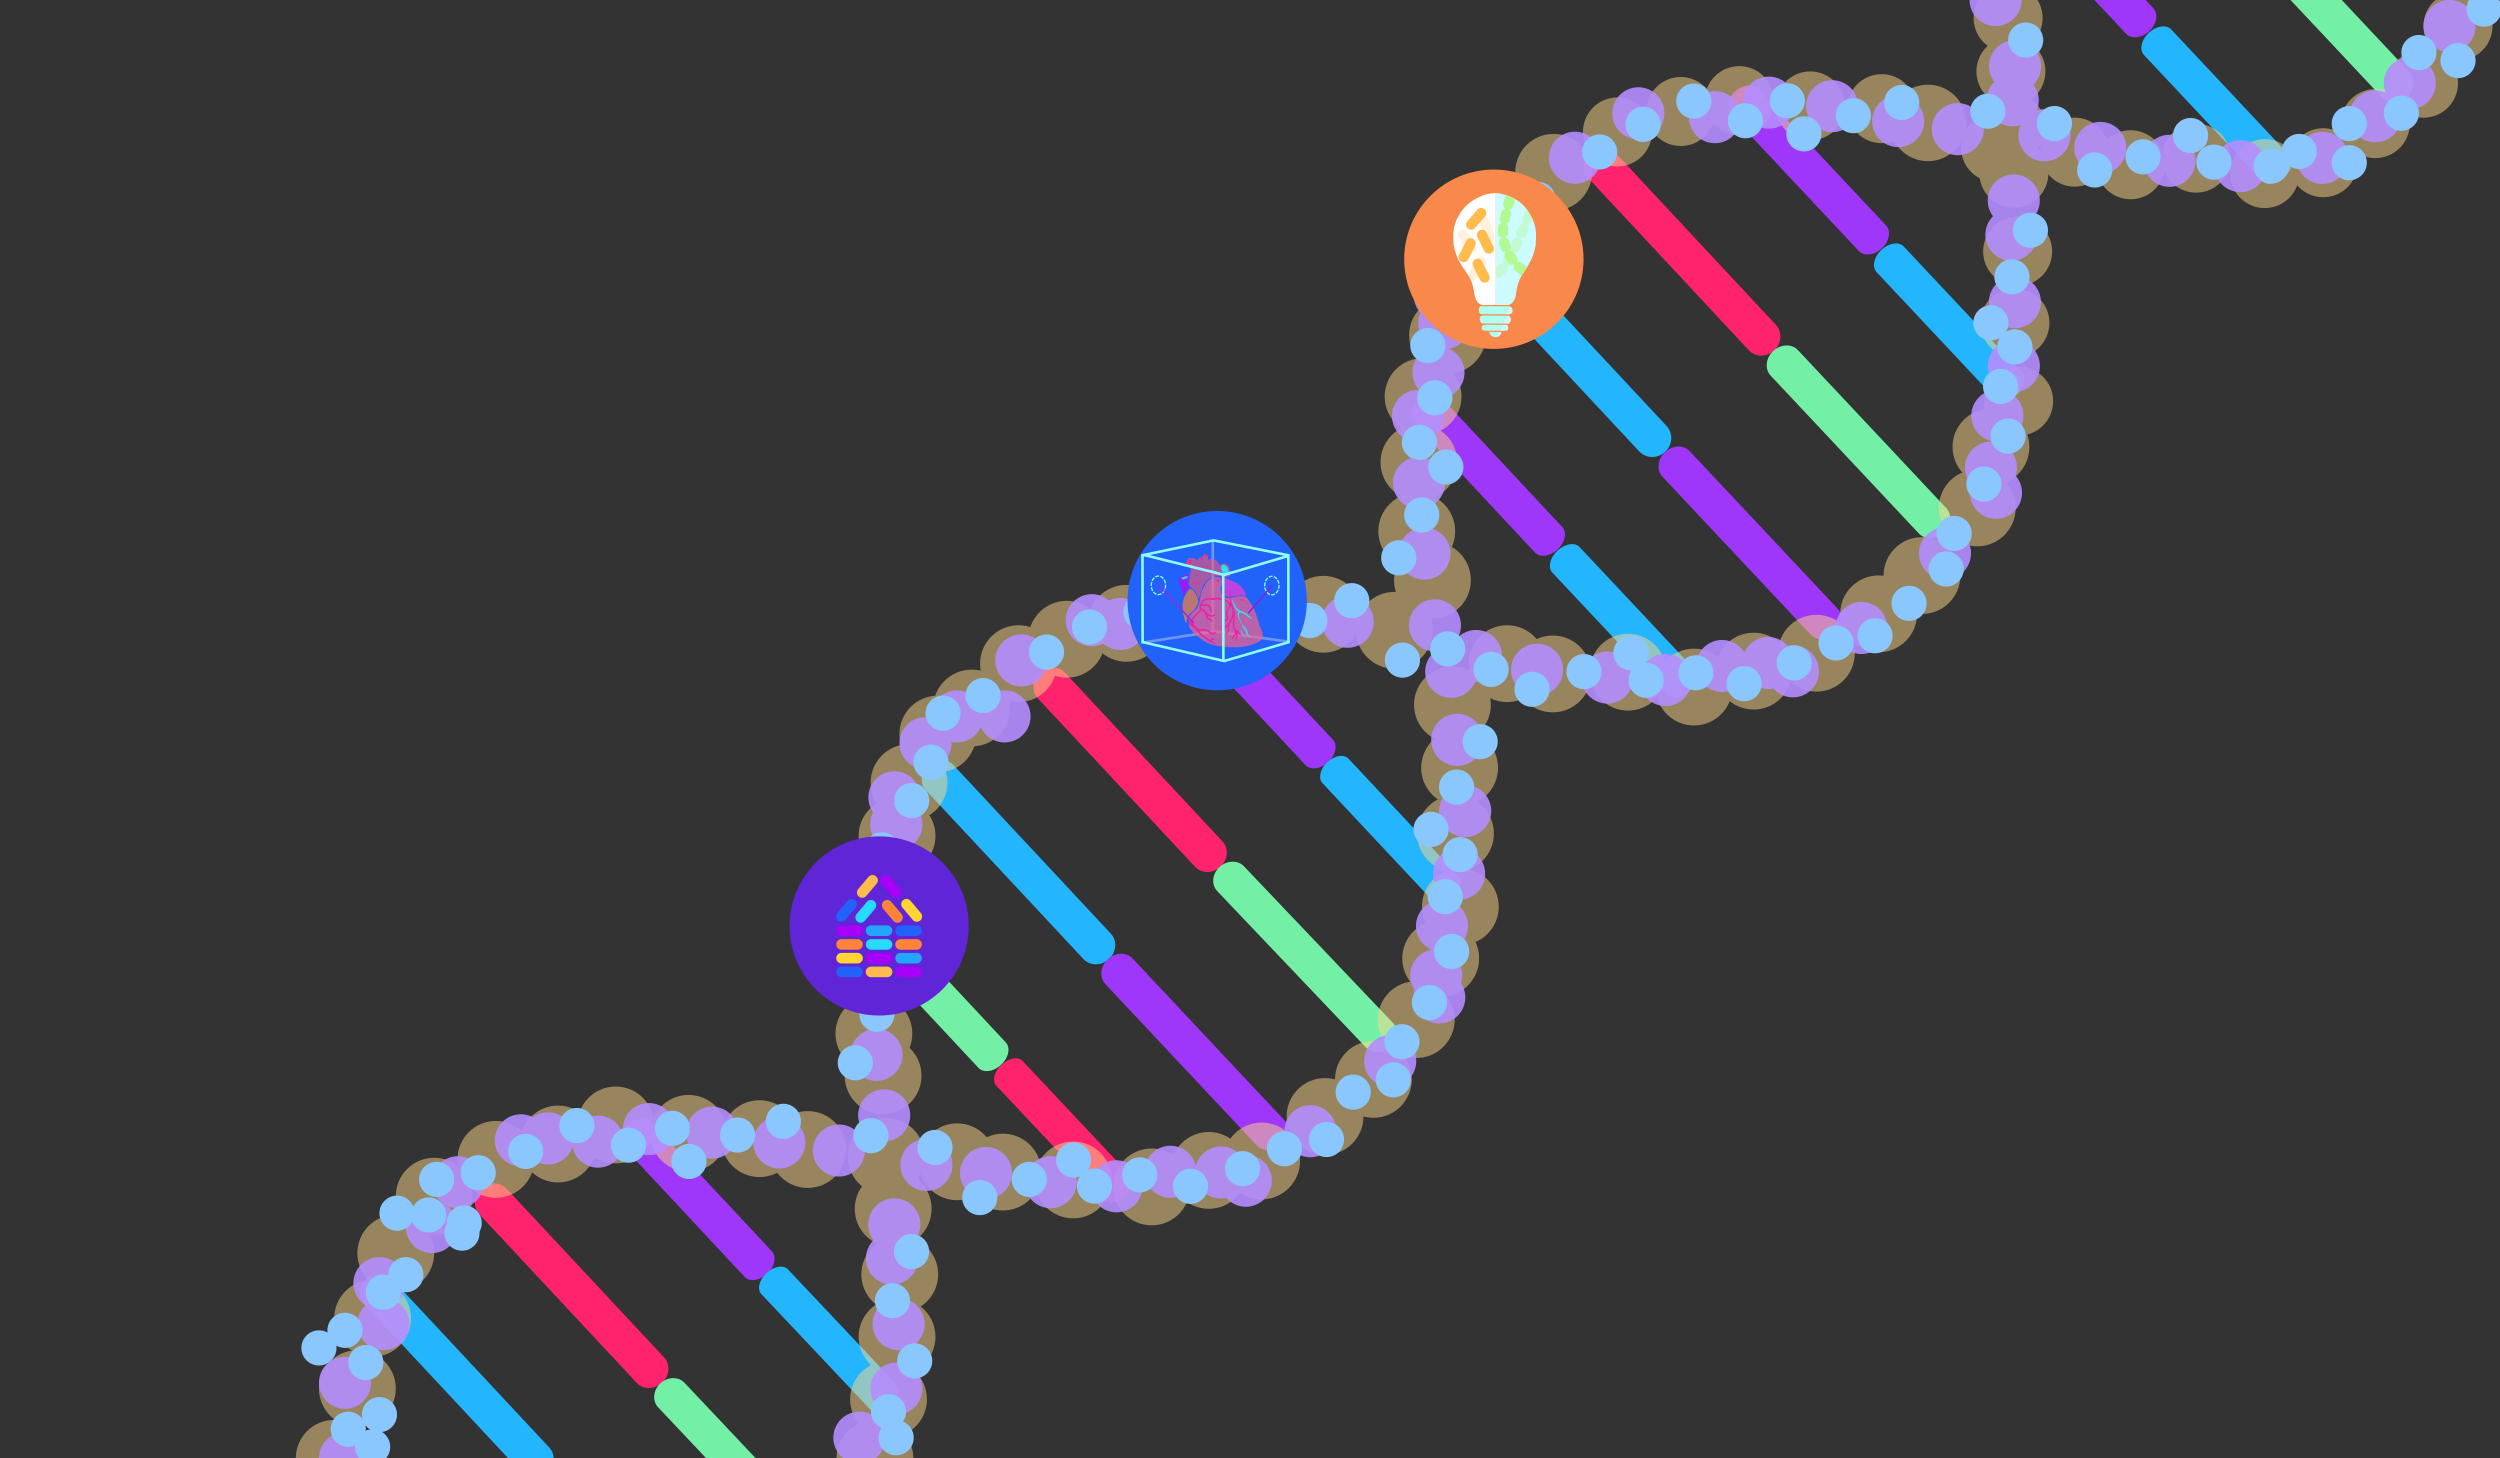 <?xml version="1.0" encoding="utf-8"?>
<!-- Generator: Adobe Illustrator 16.0.0, SVG Export Plug-In . SVG Version: 6.00 Build 0)  -->
<!DOCTYPE svg PUBLIC "-//W3C//DTD SVG 1.1//EN" "http://www.w3.org/Graphics/SVG/1.1/DTD/svg11.dtd">
<svg version="1.1" id="Layer_1" xmlns="http://www.w3.org/2000/svg" xmlns:xlink="http://www.w3.org/1999/xlink" x="0px" y="0px"
	 width="960px" height="560px" viewBox="0 0 960 560" enable-background="new 0 0 960 560" xml:space="preserve">
<rect x="0" y="0" width="960" height="560" fill="#333333" stroke="none"/>
<g id="Bases">
	<path fill="#23B5FE" d="M639.427,173.503c-2.896,2.704-7.354,2.634-9.957-0.156l-63.057-67.544
		c-2.604-2.789-2.368-7.241,0.526-9.945l0,0c2.896-2.702,7.354-2.633,9.957,0.156l63.057,67.544
		C642.558,166.347,642.322,170.801,639.427,173.503L639.427,173.503z"/>
	<path fill="#9E37F9" d="M598.135,210.996c-2.896,2.7-6.801,3.228-8.72,1.172l-46.475-49.782c-1.917-2.055-1.127-5.914,1.769-8.617
		l0,0c2.896-2.701,6.8-3.227,8.719-1.172L599.9,202.38C601.819,204.436,601.028,208.293,598.135,210.996L598.135,210.996z"/>
	<path fill="#9E37F9" d="M510.049,292.642c-2.896,2.702-6.799,3.229-8.72,1.172l-46.474-49.782
		c-1.918-2.055-1.127-5.912,1.768-8.616l0,0c2.896-2.701,6.801-3.228,8.72-1.172l46.476,49.781
		C513.734,286.082,512.943,289.937,510.049,292.642L510.049,292.642z"/>
	<path fill="#73F0A6" d="M384.445,408.891c-2.896,2.703-6.799,3.229-8.718,1.172l-46.475-49.782
		c-1.918-2.056-1.127-5.913,1.769-8.616l0,0c2.896-2.7,6.798-3.229,8.717-1.173l46.476,49.783
		C388.131,402.329,387.34,406.188,384.445,408.891L384.445,408.891z"/>
	<path fill="#9E37F9" d="M294.628,489.12c-2.896,2.701-6.798,3.229-8.717,1.174l-46.475-49.784
		c-1.917-2.056-1.127-5.912,1.768-8.616l0,0c2.896-2.701,6.798-3.227,8.718-1.172l46.477,49.783
		C298.314,482.562,297.523,486.418,294.628,489.12L294.628,489.12z"/>
	<path fill="#FF226C" d="M468.685,332.807c-2.896,2.704-7.268,2.728-9.764,0.055l-60.465-64.77
		c-2.497-2.673-2.175-7.033,0.722-9.736l0,0c2.896-2.702,7.266-2.726,9.764-0.051l60.464,64.768
		C471.902,325.746,471.582,330.105,468.685,332.807L468.685,332.807z"/>
	<path fill="#23B5FE" d="M425.85,368.265c-2.896,2.702-7.268,2.728-9.765,0.053l-60.463-64.769
		c-2.497-2.674-2.174-7.033,0.723-9.736l0,0c2.896-2.702,7.267-2.726,9.764-0.051l60.465,64.768
		C429.069,361.203,428.747,365.562,425.85,368.265L425.85,368.265z"/>
	<path fill="#FF226C" d="M681.334,134.547c-2.859,2.703-7.245,2.677-9.794-0.058l-61.744-66.207
		c-2.549-2.732-2.298-7.143,0.562-9.845l0,0c2.861-2.702,7.242-2.677,9.793,0.059l61.744,66.208
		C684.443,127.434,684.194,131.843,681.334,134.547L681.334,134.547z"/>
	<path fill="#73F0A6" d="M746.395,204.555c-2.889,2.711-7.135,2.878-9.488,0.372l-56.978-60.684
		c-2.354-2.51-1.919-6.736,0.968-9.448l0,0c2.889-2.71,7.138-2.877,9.489-0.371l56.978,60.684
		C749.719,197.614,749.285,201.845,746.395,204.555L746.395,204.555z"/>
	<path fill="#FF226C" d="M860.008-32.548c-2.89,2.711-7.316,2.686-9.893-0.058L787.76-99.018c-2.574-2.743-2.321-7.165,0.565-9.876
		l0,0c2.892-2.71,7.315-2.686,9.892,0.059l62.354,66.414C863.146-39.68,862.894-35.26,860.008-32.548L860.008-32.548z"/>
	<path fill="#73F0A6" d="M924.343,37.218c-2.891,2.711-7.137,2.878-9.488,0.372l-56.979-60.686c-2.352-2.508-1.919-6.734,0.97-9.446
		l0,0c2.889-2.71,7.138-2.877,9.487-0.371l56.979,60.684C927.663,30.276,927.23,34.507,924.343,37.218L924.343,37.218z"/>
	<path fill="#23B5FE" d="M774.508,151.426c-2.891,2.711-6.743,3.294-8.613,1.303L720.6,104.49c-1.871-1.99-1.046-5.806,1.841-8.517
		l0,0c2.89-2.709,6.746-3.292,8.615-1.302l45.293,48.239C778.219,144.903,777.394,148.716,774.508,151.426L774.508,151.426z"/>
	<path fill="#9E37F9" d="M704.852,243.378c-2.888,2.711-7.135,2.878-9.488,0.373l-56.977-60.686
		c-2.354-2.508-1.92-6.734,0.968-9.446l0,0c2.889-2.71,7.137-2.878,9.488-0.371l56.979,60.684
		C708.177,236.437,707.741,240.668,704.852,243.378L704.852,243.378z"/>
	<path fill="#23B5FE" d="M648.608,265.333c-2.888,2.711-6.701,3.341-8.517,1.404l-43.997-46.858
		c-1.817-1.938-0.949-5.701,1.938-8.414l0,0c2.891-2.71,6.701-3.34,8.52-1.406l43.998,46.861
		C652.365,258.855,651.498,262.622,648.608,265.333L648.608,265.333z"/>
	<path fill="#73F0A6" d="M533.936,401.958c-2.841,2.63-7.054,2.75-9.406,0.272l-57.114-60.038c-2.357-2.481-1.969-6.62,0.866-9.252
		l0,0c2.843-2.629,7.053-2.751,9.411-0.272l57.112,60.037C537.162,395.187,536.774,399.326,533.936,401.958L533.936,401.958z"/>
	<path fill="#FF226C" d="M254.254,530.948c-2.896,2.704-7.268,2.729-9.764,0.057l-60.463-64.771
		c-2.497-2.674-2.175-7.033,0.72-9.736l0,0c2.896-2.699,7.268-2.726,9.766-0.051l60.464,64.77
		C257.471,523.891,257.151,528.245,254.254,530.948L254.254,530.948z"/>
	<path fill="#73F0A6" d="M318.154,599.676c-2.793,2.608-6.938,2.728-9.254,0.271l-56.189-59.538
		c-2.321-2.459-1.94-6.564,0.852-9.174l0,0c2.795-2.606,6.938-2.729,9.256-0.27l56.19,59.536
		C321.329,592.96,320.946,597.068,318.154,599.676L318.154,599.676z"/>
	<path fill="#9E37F9" d="M492.155,439.521c-2.888,2.71-7.175,2.836-9.571,0.28l-58.113-61.896c-2.4-2.559-2.004-6.828,0.882-9.54
		l0,0c2.89-2.711,7.174-2.836,9.574-0.278l58.112,61.895C495.439,432.535,495.047,436.808,492.155,439.521L492.155,439.521z"/>
	<path fill="#23B5FE" d="M210.195,565.577c-2.896,2.702-7.266,2.729-9.763,0.055l-60.463-64.771
		c-2.497-2.674-2.176-7.033,0.721-9.734l0,0c2.896-2.702,7.267-2.728,9.764-0.053l60.465,64.77
		C213.413,558.52,213.092,562.875,210.195,565.577L210.195,565.577z"/>
	<path fill="#9E37F9" d="M276.5,636.835c-2.888,2.71-7.175,2.836-9.569,0.278l-58.115-61.894c-2.4-2.561-2.004-6.828,0.882-9.54l0,0
		c2.89-2.711,7.174-2.836,9.574-0.28l58.112,61.896C279.784,629.852,279.389,634.12,276.5,636.835L276.5,636.835z"/>
	<path fill="#FF226C" d="M431.998,459.322c-2.793,2.617-6.438,3.269-8.141,1.457L382.578,416.9c-1.704-1.812-0.82-5.402,1.97-8.021
		l0,0c2.795-2.616,6.438-3.271,8.142-1.46l41.277,43.882C435.672,453.115,434.79,456.704,431.998,459.322L431.998,459.322z"/>
	<path fill="#23B5FE" d="M342.159,539.54c-2.815,2.63-6.491,3.283-8.207,1.465l-41.605-44.078c-1.72-1.819-0.831-5.428,1.986-8.058
		l0,0c2.815-2.629,6.488-3.285,8.207-1.464l41.605,44.077C345.864,533.305,344.974,536.911,342.159,539.54L342.159,539.54z"/>
	<path fill="#23B5FE" d="M558.011,344.258c-2.759,2.594-6.402,3.197-8.139,1.345l-42.045-44.872
		c-1.736-1.854-0.906-5.457,1.852-8.058l0,0c2.762-2.596,6.403-3.197,8.144-1.344l42.043,44.87
		C561.603,338.053,560.773,341.662,558.011,344.258L558.011,344.258z"/>
	<path fill="#9E37F9" d="M722.656,95.349c-2.888,2.71-6.872,3.157-8.899,0.998l-49.123-52.322c-2.029-2.161-1.334-6.108,1.554-8.821
		l0,0c2.89-2.711,6.875-3.157,8.902-0.996l49.126,52.319C726.241,88.689,725.547,92.637,722.656,95.349L722.656,95.349z"/>
	<path fill="#23B5FE" d="M877.185,68.054c-2.889,2.711-6.743,3.294-8.613,1.303l-45.293-48.237
		c-1.871-1.992-1.046-5.808,1.841-8.519l0,0c2.892-2.709,6.746-3.292,8.615-1.302l45.293,48.239
		C880.898,61.531,880.074,65.344,877.185,68.054L877.185,68.054z"/>
	<path fill="#9E37F9" d="M825.338,11.977c-2.89,2.71-6.872,3.157-8.901,0.998l-49.123-52.322c-2.029-2.159-1.334-6.108,1.554-8.821
		l0,0c2.892-2.711,6.875-3.157,8.902-0.996l49.126,52.319C828.923,5.317,828.224,9.265,825.338,11.977L825.338,11.977z"/>
</g>
<g id="DNA_Big_Circles" opacity="0.5">
	<circle fill="#FFD788" cx="773.342" cy="66.493" r="13.25"/>
	<circle fill="#FFD788" cx="773.722" cy="123.981" r="13.25"/>
	<circle fill="#FFD788" cx="775.156" cy="154.03" r="13.25"/>
	<circle fill="#FFD788" cx="764.531" cy="171.626" r="14.75"/>
	<circle fill="#FFD788" cx="759.26" cy="195.04" r="14.75"/>
	<circle fill="#FFD788" cx="738.037" cy="221.012" r="14.75"/>
	<circle fill="#FFD788" cx="721.4" cy="235.717" r="14.75"/>
	<circle fill="#FFD788" cx="697.495" cy="250.836" r="14.75"/>
	<circle fill="#FFD788" cx="673.397" cy="257.71" r="14.75"/>
	<circle fill="#FFD788" cx="650.493" cy="263.829" r="14.75"/>
	<circle fill="#FFD788" cx="625.13" cy="258.118" r="14.75"/>
	<circle fill="#FFD788" cx="596.275" cy="258.796" r="14.75"/>
	<circle fill="#FFD788" cx="578.717" cy="254.842" r="14.75"/>
	<circle fill="#FFD788" cx="535.472" cy="242.031" r="14.75"/>
	<circle fill="#FFD788" cx="508.156" cy="235.881" r="14.75"/>
	<circle fill="#FFD788" cx="483.644" cy="235.487" r="14.75"/>
	<circle fill="#FFD788" cx="453.719" cy="231.824" r="14.75"/>
	<circle fill="#FFD788" cx="432.548" cy="239.358" r="14.75"/>
	<circle fill="#FFD788" cx="409.643" cy="245.476" r="14.75"/>
	<circle fill="#FFD788" cx="391.098" cy="254.842" r="14.75"/>
	<circle fill="#FFD788" cx="373.12" cy="271.889" r="14.75"/>
	<circle fill="#FFD788" cx="360.143" cy="281.861" r="14.75"/>
	<circle fill="#FFD788" cx="349.074" cy="300.516" r="14.75"/>
	<circle fill="#FFD788" cx="344.461" cy="321.003" r="14.75"/>
	<circle fill="#FFD788" cx="335.067" cy="344.514" r="14.75"/>
	<circle fill="#FFD788" cx="337.6" cy="369.685" r="14.75"/>
	<circle fill="#FFD788" cx="335.572" cy="396.905" r="14.75"/>
	<circle fill="#FFD788" cx="339.105" cy="413.073" r="14.75"/>
	<circle fill="#FFD788" cx="340.321" cy="444.1" r="14.75"/>
	<circle fill="#FFD788" cx="342.976" cy="464.174" r="14.75"/>
	<circle fill="#FFD788" cx="345.509" cy="489.344" r="14.75"/>
	<circle fill="#FFD788" cx="344.46" cy="513.329" r="14.75"/>
	<circle fill="#FFD788" cx="341.183" cy="537.329" r="14.75"/>
	<circle fill="#FFD788" cx="335.963" cy="560" r="14.75"/>
	<circle fill="#FFD788" cx="310.174" cy="441.411" r="14.75"/>
	<circle fill="#FFD788" cx="291.639" cy="437.239" r="14.75"/>
	<circle fill="#FFD788" cx="264.419" cy="435.21" r="14.75"/>
	<circle fill="#FFD788" cx="236.444" cy="431.987" r="14.75"/>
	<circle fill="#FFD788" cx="214.297" cy="439.301" r="14.75"/>
	<circle fill="#FFD788" cx="190.418" cy="445.198" r="14.75"/>
	<circle fill="#FFD788" cx="166.733" cy="459.343" r="14.75"/>
	<circle fill="#FFD788" cx="151.979" cy="481.193" r="14.75"/>
	<circle fill="#FFD788" cx="143.093" cy="506.231" r="14.75"/>
	<circle fill="#FFD788" cx="137.226" cy="533.217" r="14.75"/>
	<circle fill="#FFD788" cx="128.34" cy="560" r="14.75"/>
	<circle fill="#FFD788" cx="367.539" cy="446.128" r="14.75"/>
	<circle fill="#FFD788" cx="385.1" cy="450.079" r="14.75"/>
	<circle fill="#FFD788" cx="412.1" cy="453.086" r="14.75"/>
	<circle fill="#FFD788" cx="442.246" cy="455.773" r="14.75"/>
	<circle fill="#FFD788" cx="464.176" cy="449.436" r="14.75"/>
	<circle fill="#FFD788" cx="484.469" cy="445.804" r="14.75"/>
	<circle fill="#FFD788" cx="508.81" cy="428.735" r="14.75"/>
	<circle fill="#FFD788" cx="527.398" cy="414.469" r="14.75"/>
	<circle fill="#FFD788" cx="557.736" cy="270.62" r="14.75"/>
	<circle fill="#FFD788" cx="560.489" cy="294.815" r="14.75"/>
	<circle fill="#FFD788" cx="558.9" cy="320.081" r="14.75"/>
	<circle fill="#FFD788" cx="560.774" cy="348.181" r="14.751"/>
	<circle fill="#FFD788" cx="553.234" cy="368.01" r="14.751"/>
	<circle fill="#FFD788" cx="543.843" cy="391.52" r="14.75"/>
	<circle fill="#FFD788" cx="550.06" cy="222.765" r="14.75"/>
	<circle fill="#FFD788" cx="544.039" cy="203.984" r="14.75"/>
	<circle fill="#FFD788" cx="544.872" cy="177.521" r="14.75"/>
	<circle fill="#FFD788" cx="546.463" cy="152.252" r="14.75"/>
	<circle fill="#FFD788" cx="555.855" cy="128.742" r="14.75"/>
	<circle fill="#FFD788" cx="561.129" cy="105.328" r="14.75"/>
	<circle fill="#FFD788" cx="577.788" cy="81.403" r="14.75"/>
	<circle fill="#FFD788" cx="596.595" cy="66.162" r="14.75"/>
	<circle fill="#FFD788" cx="774.774" cy="96.542" r="13.25"/>
	<circle fill="#FFD788" cx="772.196" cy="27.424" r="13.25"/>
	<circle fill="#FFD788" cx="771.105" cy="6.924" r="13.25"/>
	<circle fill="#FFD788" cx="766.317" cy="56.712" r="13.25"/>
	<circle fill="#FFD788" cx="772.196" cy="48.81" r="13.25"/>
	<circle fill="#FFD788" cx="796.682" cy="58.423" r="13.25"/>
	<circle fill="#FFD788" cx="818.145" cy="63.256" r="13.25"/>
	<circle fill="#FFD788" cx="843.316" cy="60.723" r="13.25"/>
	<circle fill="#FFD788" cx="869.656" cy="66.654" r="13.25"/>
	<circle fill="#FFD788" cx="892.121" cy="62.487" r="13.25"/>
	<circle fill="#FFD788" cx="912.121" cy="47.47" r="13.25"/>
	<circle fill="#FFD788" cx="930.621" cy="31.948" r="13.25"/>
	<circle fill="#FFD788" cx="943.873" cy="10.002" r="13.25"/>
	<circle fill="#FFD788" cx="621.098" cy="50.666" r="13.25"/>
	<circle fill="#FFD788" cx="645.416" cy="42.816" r="13.25"/>
	<circle fill="#FFD788" cx="667.883" cy="38.648" r="13.25"/>
	<circle fill="#FFD788" cx="695.099" cy="40.677" r="13.25"/>
	<circle fill="#FFD788" cx="722.538" cy="41.729" r="13.25"/>
	<circle fill="#FFD788" cx="740.334" cy="47.209" r="14.687"/>
</g>
<g id="DNA_Medium_Circles" opacity="0.9">
	<circle fill="#B48DFF" cx="604.774" cy="60.572" r="10"/>
	<circle fill="#B48DFF" cx="571.503" cy="89.982" r="10"/>
	<circle fill="#B48DFF" cx="552.887" cy="113.467" r="10"/>
	<circle fill="#B48DFF" cx="554.594" cy="124.101" r="10"/>
	<circle fill="#B48DFF" cx="552.371" cy="143.076" r="10"/>
	<circle fill="#B48DFF" cx="544.515" cy="159.758" r="10"/>
	<circle fill="#B48DFF" cx="544.879" cy="185.465" r="10"/>
	<circle fill="#B48DFF" cx="546.97" cy="212.588" r="10"/>
	<circle fill="#B48DFF" cx="629.117" cy="43.503" r="10"/>
	<circle fill="#B48DFF" cx="658.51" cy="44.995" r="10"/>
	<circle fill="#B48DFF" cx="679.24" cy="39.413" r="10"/>
	<circle fill="#B48DFF" cx="703.533" cy="40.781" r="10"/>
	<circle fill="#B48DFF" cx="728.897" cy="46.493" r="10"/>
	<circle fill="#B48DFF" cx="751.775" cy="49.594" r="10"/>
	<circle fill="#B48DFF" cx="773.283" cy="76.987" r="10"/>
	<circle fill="#B48DFF" cx="772.381" cy="90.109" r="10"/>
	<circle fill="#B48DFF" cx="773.791" cy="25.387" r="10"/>
	<circle fill="#B48DFF" cx="766.316" cy="0" r="10"/>
	<circle fill="#B48DFF" cx="772.887" cy="38.509" r="10"/>
	<circle fill="#B48DFF" cx="773.719" cy="116.036" r="10"/>
	<circle fill="#B48DFF" cx="773.323" cy="140.548" r="10"/>
	<circle fill="#B48DFF" cx="766.978" cy="159.621" r="10"/>
	<circle fill="#B48DFF" cx="764.536" cy="179.572" r="10"/>
	<circle fill="#B48DFF" cx="766.464" cy="189.23" r="10"/>
	<circle fill="#B48DFF" cx="746.873" cy="212.496" r="10"/>
	<circle fill="#B48DFF" cx="714.798" cy="241.149" r="10"/>
	<circle fill="#B48DFF" cx="688.5" cy="257.78" r="10"/>
	<circle fill="#B48DFF" cx="678.966" cy="254.607" r="10"/>
	<circle fill="#B48DFF" cx="661.281" cy="255.751" r="10"/>
	<circle fill="#B48DFF" cx="639.573" cy="261.114" r="10"/>
	<circle fill="#B48DFF" cx="617.232" cy="260.184" r="10"/>
	<circle fill="#B48DFF" cx="590.232" cy="257.179" r="10"/>
	<circle fill="#B48DFF" cx="566.818" cy="251.908" r="10"/>
	<circle fill="#B48DFF" cx="557.258" cy="257.955" r="10"/>
	<circle fill="#B48DFF" cx="551.015" cy="240.149" r="10"/>
	<circle fill="#B48DFF" cx="559.57" cy="284.102" r="10"/>
	<circle fill="#B48DFF" cx="517.505" cy="238.754" r="10"/>
	<circle fill="#B48DFF" cx="491.699" cy="234.994" r="10"/>
	<circle fill="#B48DFF" cx="446.676" cy="239.207" r="10"/>
	<circle fill="#B48DFF" cx="430.186" cy="239.594" r="10"/>
	<circle fill="#B48DFF" cx="419.234" cy="238.154" r="10"/>
	<circle fill="#B48DFF" cx="385.734" cy="275.099" r="10"/>
	<circle fill="#B48DFF" cx="392.184" cy="253.589" r="10"/>
	<circle fill="#B48DFF" cx="343.445" cy="306.167" r="10"/>
	<circle fill="#B48DFF" cx="344.175" cy="316.58" r="10"/>
	<circle fill="#B48DFF" cx="355.393" cy="285.37" r="10"/>
	<circle fill="#B48DFF" cx="367.501" cy="275.099" r="10"/>
	<circle fill="#B48DFF" cx="344.123" cy="335.021" r="10"/>
	<circle fill="#B48DFF" cx="335.608" cy="354.63" r="10"/>
	<circle fill="#B48DFF" cx="336.19" cy="379.362" r="10"/>
	<circle fill="#B48DFF" cx="336.552" cy="405.069" r="10"/>
	<circle fill="#B48DFF" cx="339.524" cy="428.286" r="10"/>
	<circle fill="#B48DFF" cx="355.74" cy="447.316" r="10"/>
	<circle fill="#B48DFF" cx="343.42" cy="470.165" r="10"/>
	<circle fill="#B48DFF" cx="342.516" cy="483.287" r="10"/>
	<circle fill="#B48DFF" cx="345.049" cy="508.46" r="10"/>
	<circle fill="#B48DFF" cx="322.132" cy="441.799" r="10"/>
	<circle fill="#B48DFF" cx="299.254" cy="438.698" r="10"/>
	<circle fill="#B48DFF" cx="273.449" cy="434.938" r="10"/>
	<circle fill="#B48DFF" cx="249.158" cy="433.568" r="10"/>
	<circle fill="#B48DFF" cx="229.62" cy="438.394" r="10"/>
	<circle fill="#B48DFF" cx="210.425" cy="437.149" r="10"/>
	<circle fill="#B48DFF" cx="200.011" cy="437.878" r="10"/>
	<circle fill="#B48DFF" cx="175.886" cy="453.972" r="10"/>
	<circle fill="#B48DFF" cx="165.859" cy="471.19" r="10"/>
	<circle fill="#B48DFF" cx="145.7" cy="492.727" r="10"/>
	<circle fill="#B48DFF" cx="147.228" cy="508.46" r="10"/>
	<circle fill="#B48DFF" cx="344.212" cy="533.216" r="10"/>
	<circle fill="#B48DFF" cx="330.003" cy="552.084" r="10"/>
	<circle fill="#B48DFF" cx="132.474" cy="530.986" r="10"/>
	<circle fill="#B48DFF" cx="132.474" cy="559.997" r="10"/>
	<circle fill="#B48DFF" cx="378.618" cy="450.415" r="10"/>
	<circle fill="#B48DFF" cx="403.447" cy="453.954" r="10"/>
	<circle fill="#B48DFF" cx="428.717" cy="455.545" r="10"/>
	<circle fill="#B48DFF" cx="449.448" cy="449.964" r="10"/>
	<circle fill="#B48DFF" cx="468.862" cy="450.235" r="10"/>
	<circle fill="#B48DFF" cx="478.398" cy="453.406" r="10"/>
	<circle fill="#B48DFF" cx="503.181" cy="434.385" r="10"/>
	<circle fill="#B48DFF" cx="533.844" cy="407.463" r="10"/>
	<circle fill="#B48DFF" cx="467.406" cy="233.625" r="10"/>
	<circle fill="#B48DFF" cx="562.638" cy="311.444" r="10"/>
	<circle fill="#B48DFF" cx="560.296" cy="335.517" r="10"/>
	<circle fill="#B48DFF" cx="553.73" cy="355.565" r="10"/>
	<circle fill="#B48DFF" cx="551.51" cy="374.538" r="10"/>
	<circle fill="#B48DFF" cx="552.677" cy="383.003" r="10"/>
	<circle fill="#B48DFF" cx="785.068" cy="51.964" r="10"/>
	<circle fill="#B48DFF" cx="806.53" cy="56.797" r="10"/>
	<circle fill="#B48DFF" cx="833.092" cy="61.752" r="10"/>
	<circle fill="#B48DFF" cx="860.31" cy="63.781" r="10"/>
	<circle fill="#B48DFF" cx="891.773" cy="60.614" r="10"/>
	<circle fill="#B48DFF" cx="912.121" cy="44.656" r="10"/>
	<circle fill="#B48DFF" cx="925.373" cy="31.948" r="10"/>
	<circle fill="#B48DFF" cx="940.623" cy="10.002" r="10"/>
</g>
<g id="DNA_Small_Circles">
	<circle fill="#8AC7FF" cx="779.678" cy="88.421" r="6.75"/>
	<circle fill="#8AC7FF" cx="772.578" cy="106.298" r="6.75"/>
	<circle fill="#8AC7FF" cx="764.504" cy="123.955" r="6.75"/>
	<circle fill="#8AC7FF" cx="773.696" cy="133.2" r="6.75"/>
	<circle fill="#8AC7FF" cx="768.231" cy="148.371" r="6.75"/>
	<circle fill="#8AC7FF" cx="771.105" cy="167.468" r="6.75"/>
	<circle fill="#8AC7FF" cx="761.834" cy="185.882" r="6.75"/>
	<circle fill="#8AC7FF" cx="750.392" cy="204.831" r="6.75"/>
	<path fill="#8AC7FF" d="M748.802,211.904c3.639,0.819,5.921,4.432,5.104,8.068s-4.432,5.921-8.067,5.104
		c-3.637-0.818-5.922-4.433-5.103-8.067C741.552,213.369,745.164,211.086,748.802,211.904z"/>
	<circle fill="#8AC7FF" cx="733.072" cy="231.683" r="6.75"/>
	<circle fill="#8AC7FF" cx="720.021" cy="244.119" r="6.75"/>
	<circle fill="#8AC7FF" cx="705.047" cy="246.898" r="6.75"/>
	<circle fill="#8AC7FF" cx="688.971" cy="254.554" r="6.75"/>
	<circle fill="#8AC7FF" cx="669.75" cy="262.527" r="6.75"/>
	<circle fill="#8AC7FF" cx="651.216" cy="258.353" r="6.75"/>
	<circle fill="#8AC7FF" cx="626.289" cy="250.691" r="6.75"/>
	<circle fill="#8AC7FF" cx="632.116" cy="261.228" r="6.75"/>
	<circle fill="#8AC7FF" cx="588.286" cy="264.685" r="6.749"/>
	<circle fill="#8AC7FF" cx="608.263" cy="257.908" r="6.75"/>
	<circle fill="#8AC7FF" cx="572.58" cy="257.049" r="6.75"/>
	<circle fill="#8AC7FF" cx="538.532" cy="253.483" r="6.75"/>
	<circle fill="#8AC7FF" cx="537.122" cy="214.214" r="6.75"/>
	<circle fill="#8AC7FF" cx="545.954" cy="197.752" r="6.75"/>
	<circle fill="#8AC7FF" cx="555.226" cy="179.339" r="6.75"/>
	<circle fill="#8AC7FF" cx="545.056" cy="169.874" r="6.75"/>
	<circle fill="#8AC7FF" cx="550.963" cy="152.752" r="6.75"/>
	<circle fill="#8AC7FF" cx="548.306" cy="132.679" r="6.75"/>
	<path fill="#8AC7FF" d="M559.059,107.681c3.638,0.819,5.921,4.43,5.104,8.068c-0.817,3.636-4.432,5.921-8.067,5.102
		c-3.636-0.816-5.92-4.431-5.104-8.066C551.81,109.146,555.425,106.863,559.059,107.681z"/>
	<circle fill="#8AC7FF" cx="568.36" cy="98.244" r="6.75"/>
	<circle fill="#8AC7FF" cx="570.899" cy="82.415" r="6.75"/>
	<circle fill="#8AC7FF" cx="590.656" cy="76.612" r="6.75"/>
	<circle fill="#8AC7FF" cx="614.244" cy="58.348" r="6.75"/>
	<circle fill="#8AC7FF" cx="630.976" cy="47.765" r="6.75"/>
	<circle fill="#8AC7FF" cx="650.419" cy="38.816" r="6.75"/>
	<circle fill="#8AC7FF" cx="670.245" cy="46.356" r="6.75"/>
	<circle fill="#8AC7FF" cx="686.32" cy="38.7" r="6.75"/>
	<circle fill="#8AC7FF" cx="692.683" cy="51.408" r="6.75"/>
	<circle fill="#8AC7FF" cx="711.685" cy="44.411" r="6.75"/>
	<circle fill="#8AC7FF" cx="730.246" cy="39.365" r="6.75"/>
	<circle fill="#8AC7FF" cx="519.071" cy="230.65" r="6.75"/>
	<circle fill="#8AC7FF" cx="502.997" cy="238.307" r="6.75"/>
	<circle fill="#8AC7FF" cx="483.996" cy="245.304" r="6.75"/>
	<circle fill="#8AC7FF" cx="475.022" cy="235.083" r="6.75"/>
	<circle fill="#8AC7FF" cx="458.634" cy="239.593" r="6.75"/>
	<circle fill="#8AC7FF" cx="568.383" cy="284.805" r="6.75"/>
	<circle fill="#8AC7FF" cx="559.329" cy="302.242" r="6.75"/>
	<circle fill="#8AC7FF" cx="549.522" cy="318.485" r="6.75"/>
	<path fill="#8AC7FF" d="M562.149,321.584c3.638,0.817,5.922,4.43,5.104,8.065c-0.819,3.638-4.433,5.922-8.069,5.104
		c-3.635-0.818-5.92-4.433-5.103-8.068C554.9,323.049,558.513,320.766,562.149,321.584z"/>
	<circle fill="#8AC7FF" cx="554.982" cy="344.315" r="6.75"/>
	<circle fill="#8AC7FF" cx="557.42" cy="365.363" r="6.75"/>
	<circle fill="#8AC7FF" cx="548.902" cy="384.972" r="6.75"/>
	<circle fill="#8AC7FF" cx="538.342" cy="400.019" r="6.75"/>
	<circle fill="#8AC7FF" cx="535.047" cy="414.653" r="6.75"/>
	<circle fill="#8AC7FF" cx="519.631" cy="419.382" r="6.75"/>
	<circle fill="#8AC7FF" cx="509.385" cy="437.574" r="6.75"/>
	<circle fill="#8AC7FF" cx="493.213" cy="441.111" r="6.75"/>
	<circle fill="#8AC7FF" cx="477.137" cy="448.767" r="6.75"/>
	<circle fill="#8AC7FF" cx="457.16" cy="455.545" r="6.75"/>
	<circle fill="#8AC7FF" cx="437.649" cy="451.151" r="6.75"/>
	<circle fill="#8AC7FF" cx="420.282" cy="455.441" r="6.75"/>
	<circle fill="#8AC7FF" cx="412.284" cy="445.44" r="6.75"/>
	<circle fill="#8AC7FF" cx="395.234" cy="452.876" r="6.75"/>
	<circle fill="#8AC7FF" cx="376.232" cy="459.871" r="6.751"/>
	<circle fill="#8AC7FF" cx="359.04" cy="440.627" r="6.75"/>
	<circle fill="#8AC7FF" cx="334.432" cy="436.111" r="6.75"/>
	<circle fill="#8AC7FF" cx="350.035" cy="480.626" r="6.75"/>
	<circle fill="#8AC7FF" cx="342.714" cy="499.478" r="6.75"/>
	<circle fill="#8AC7FF" cx="351.252" cy="522.575" r="6.75"/>
	<circle fill="#8AC7FF" cx="341.182" cy="542.08" r="6.75"/>
	<circle fill="#8AC7FF" cx="344.123" cy="552.085" r="6.75"/>
	<circle fill="#8AC7FF" cx="300.823" cy="430.594" r="6.75"/>
	<circle fill="#8AC7FF" cx="283.236" cy="435.86" r="6.75"/>
	<circle fill="#8AC7FF" cx="264.552" cy="446.004" r="6.75"/>
	<circle fill="#8AC7FF" cx="258.188" cy="433.295" r="6.75"/>
	<circle fill="#8AC7FF" cx="241.358" cy="439.756" r="6.75"/>
	<circle fill="#8AC7FF" cx="221.53" cy="432.217" r="6.75"/>
	<circle fill="#8AC7FF" cx="201.87" cy="442.14" r="6.75"/>
	<circle fill="#8AC7FF" cx="183.625" cy="450.33" r="6.75"/>
	<circle fill="#8AC7FF" cx="167.673" cy="452.892" r="6.75"/>
	<circle fill="#8AC7FF" cx="164.598" cy="466.55" r="6.75"/>
	<circle fill="#8AC7FF" cx="177.377" cy="473.527" r="6.75"/>
	<circle fill="#8AC7FF" cx="155.857" cy="489.473" r="6.75"/>
	<circle fill="#8AC7FF" cx="147.228" cy="496.225" r="6.75"/>
	<circle fill="#8AC7FF" cx="132.475" cy="510.849" r="6.75"/>
	<circle fill="#8AC7FF" cx="122.472" cy="517.601" r="6.75"/>
	<circle fill="#8AC7FF" cx="140.477" cy="523.214" r="6.75"/>
	<circle fill="#8AC7FF" cx="145.7" cy="543.219" r="6.75"/>
	<circle fill="#8AC7FF" cx="133.725" cy="548.834" r="6.75"/>
	<circle fill="#8AC7FF" cx="143.093" cy="555.586" r="6.75"/>
	<circle fill="#8AC7FF" cx="178.256" cy="469.622" r="6.75"/>
	<circle fill="#8AC7FF" cx="152.451" cy="465.865" r="6.75"/>
	<circle fill="#8AC7FF" cx="328.435" cy="408.11" r="6.75"/>
	<circle fill="#8AC7FF" cx="336.731" cy="389.478" r="6.75"/>
	<circle fill="#8AC7FF" cx="345.026" cy="370.844" r="6.75"/>
	<circle fill="#8AC7FF" cx="334.857" cy="361.38" r="6.75"/>
	<circle fill="#8AC7FF" cx="342.494" cy="345.674" r="6.75"/>
	<circle fill="#8AC7FF" cx="338.643" cy="326.356" r="6.75"/>
	<circle fill="#8AC7FF" cx="350.085" cy="307.406" r="6.75"/>
	<circle fill="#8AC7FF" cx="357.501" cy="292.676" r="6.75"/>
	<circle fill="#8AC7FF" cx="362.143" cy="273.861" r="6.75"/>
	<circle fill="#8AC7FF" cx="377.501" cy="267.111" r="6.75"/>
	<circle fill="#8AC7FF" cx="401.874" cy="250.389" r="6.75"/>
	<circle fill="#8AC7FF" cx="418.387" cy="240.781" r="6.75"/>
	<circle fill="#8AC7FF" cx="438.144" cy="234.98" r="6.75"/>
	<circle fill="#8AC7FF" cx="555.898" cy="249.192" r="6.75"/>
	<circle fill="#8AC7FF" cx="788.904" cy="47.447" r="6.75"/>
	<circle fill="#8AC7FF" cx="777.857" cy="15.385" r="6.75"/>
	<path fill="#8AC7FF" d="M805.846,58.693c3.639,0.819,5.923,4.433,5.104,8.068c-0.817,3.636-4.431,5.922-8.067,5.103
		c-3.637-0.817-5.92-4.431-5.103-8.066C798.597,60.158,802.213,57.874,805.846,58.693z"/>
	<circle fill="#8AC7FF" cx="822.927" cy="60.233" r="6.75"/>
	<circle fill="#8AC7FF" cx="841.173" cy="52.04" r="6.75"/>
	<circle fill="#8AC7FF" cx="850.146" cy="62.26" r="6.75"/>
	<circle fill="#8AC7FF" cx="872.118" cy="63.781" r="6.75"/>
	<circle fill="#8AC7FF" cx="882.91" cy="58.16" r="6.75"/>
	<circle fill="#8AC7FF" cx="902.12" cy="62.487" r="6.75"/>
	<circle fill="#8AC7FF" cx="902.12" cy="47.47" r="6.75"/>
	<circle fill="#8AC7FF" cx="922.125" cy="43.459" r="6.75"/>
	<circle fill="#8AC7FF" cx="928.875" cy="20.177" r="6.75"/>
	<circle fill="#8AC7FF" cx="943.875" cy="23.255" r="6.75"/>
	<circle fill="#8AC7FF" cx="953.875" cy="3.501" r="6.75"/>
	<circle fill="#8AC7FF" cx="763.319" cy="42.711" r="6.75"/>
</g>
<g id="Mammalian_Icon">
	<path fill="#2162FB" d="M501.839,230.59c0.032,19.015-15.354,34.457-34.369,34.49c-19.018,0.031-34.458-15.354-34.491-34.368
		c-0.034-19.02,15.354-34.458,34.369-34.491C486.361,196.187,501.803,211.573,501.839,230.59"/>
	<line fill="none" stroke="#7095F2" stroke-miterlimit="10" x1="439.14" y1="246.683" x2="466.407" y2="242.439"/>
	<line fill="none" stroke="#7095F2" stroke-miterlimit="10" x1="466.115" y1="242.439" x2="495.019" y2="246.414"/>
	<line fill="none" stroke="#7095F2" stroke-miterlimit="10" x1="465.696" y1="207.931" x2="465.76" y2="242.93"/>
	<path opacity="0.7" fill="#FA6189" enable-background="new    " d="M456.597,240.362c-0.707-4.477,1.544-5.177,2.805-6.508
		c1.262-1.327,1.471-4.56,1.822-5.966c0.352-1.404,1.759-4.114,2.536-4.776c0.776-0.657,2.234-1.426,3.268-1.554
		c1.032-0.126,1.844,0.507,2.125,1.247c0.279,0.742-0.129,2.029-0.349,2.79c-0.224,0.761,0.012,2.421,0.673,3.103
		c0.709,0.728,1.364,1.026,2.277,0.957c0.913-0.068,2.657-0.536,3.72-0.604c1.059-0.065,2.511-0.538,3.458,0.686
		c0.948,1.229,2.202,3.251,2.768,4.438c0.565,1.187,1.891,5.69,1.944,5.923c0.063,0.26,1.05,2.563,1.151,2.877
		c0.094,0.291,0.135,0.555,0.093,1.27c-0.04,0.653-0.122,1.73-2.582,2.686c-2.461,0.954-4.504,1.561-6.742,1.604
		c-2.236,0.046-9.683,0.164-13.63-2.618C457.988,243.126,456.771,241.457,456.597,240.362z"/>
	<path opacity="0.7" fill="#FD8037" enable-background="new    " d="M455.506,239.444c-1.142-2.242-1.521-5.486-1.393-7.517
		c0.128-2.028,1.323-4.109,2.271-5.333c0.947-1.224,1.962,0.441,2.547,1.22c0.634,0.843,1.142,1.938,1.152,2.875
		c0.012,0.941-0.205,1.411-0.571,2.021c-0.364,0.609-0.157,0.587-1.029,1.511c-0.872,0.925-1.406,1.179-1.918,1.786
		c-0.512,0.606-0.705,1.43-0.771,1.896C455.724,238.373,455.506,239.444,455.506,239.444z"/>
	<path opacity="0.7" fill="#FE39D5" enable-background="new    " d="M468.742,221.45c1.09,1.829,1.086,2.052,0.787,3.258
		c-0.302,1.21-0.388,1.727-0.335,2.348c0.046,0.52,0.22,1.262,1.049,1.742c0.828,0.478,1.623,0.374,2.188,0.351
		c0.563-0.022,1.529-0.292,2.325-0.342c0.794-0.05,0.981-0.113,1.834-0.163c0.851-0.05,1.749,0.287,1.885,0.061
		c0.138-0.229-0.319-1.517-1.261-2.648c-0.902-1.091-1.52-1.93-2.91-2.438c-1.394-0.515-3.904-1.775-4.519-2.089
		C469.177,221.217,468.609,221.226,468.742,221.45z"/>
	<path opacity="0.6" fill="#FD5672" enable-background="new    " d="M455.594,216.781c0.415,0.718,1.377,0.713,1.619,1.334
		c0.239,0.622,0.176,1.176-0.094,1.873c-0.268,0.701-0.461,2.188-0.498,2.973c-0.038,0.782-0.314,1.462,0.311,2.202
		c0.626,0.737,0.822,0.862,1.45,1.493c0.628,0.633,1.177,1.382,1.481,2.08c0.31,0.703,0.5,1.646,0.738,0.389
		c0.239-1.262,1.053-3.396,1.192-3.791c0.141-0.395,0.536-1.28,1.724-2.521c1.187-1.237,3.756-1.695,4.053-1.646
		c0.297,0.051,2.101-0.123,2.817,0.354c0.719,0.479,1.639-0.166,1.922-0.725c0.505-0.986,0.18-1.578-0.115-2.541
		c-0.26-0.852-0.332-1.07-1.125-1.62c-0.771-0.534-1.453-0.237-2.39,0.206c-0.938,0.442-0.331-1.101-2.203-1.876
		c-1.872-0.773-2.164,0.104-2.526,0.029c-0.362-0.073,0.103-1.298-0.109-1.67c-0.193-0.338-1.527-1.274-1.992,0.349
		c-0.227,0.773-1.266-0.184-1.607,0.93c-0.317,1.033-1.22-0.183-2.297-0.328c-1.088-0.146-1.455-0.209-2.005,0.818
		C455.385,216.114,455.38,216.408,455.594,216.781z"/>
	<path opacity="0.7" fill="#C800FA" enable-background="new    " d="M453.519,221.647c-0.732,0.717-0.893,1.266-0.546,2.447
		c0.343,1.182,0.651,2.291,1.069,3.395c0.416,1.104,0.303,1.378,0.378,1.486c0.165,0.238,0.105-0.146,0.479-1.056
		c0.399-0.979,0.973-1.607,1.346-1.998c0.425-0.443,0.695-0.294,0.298-0.906c-0.399-0.609-0.601-1.105-0.348-1.878
		c0.251-0.771,0.203-1.258,0.271-1.802c0.067-0.544,0.178-0.722-1.105-0.567C454.805,220.838,453.885,221.291,453.519,221.647z"/>
	
		<ellipse transform="matrix(0.429 0.903 -0.903 0.429 466.161 -300.049)" fill="#27E4F4" cx="470.545" cy="218.903" rx="2.022" ry="1.226"/>
	
		<ellipse transform="matrix(-0.337 0.941 -0.941 -0.337 820.148 -150.452)" fill="#FD227D" cx="463.032" cy="213.46" rx="0.368" ry="0.758"/>
	
		<ellipse transform="matrix(0.087 0.996 -0.996 0.087 634.928 -263.377)" fill="#FD227D" cx="461.11" cy="214.601" rx="0.332" ry="0.678"/>
	
		<ellipse transform="matrix(0.877 0.481 -0.481 0.877 159.93 -193.042)" fill="#FD227D" cx="456.792" cy="215.671" rx="0.669" ry="1.221"/>
	<path fill="#27E4F4" d="M480.6,237.267c-0.732-0.468-1.288-1.063-1.916-1.604c-0.587-0.511-1.4-0.727-2.108-0.999
		c-0.057-0.025-0.109-0.052-0.167-0.071c-0.008-0.005-0.017-0.008-0.023-0.012c-1.828-0.822-2.388-2.668-3.211-4.336
		c-0.169-0.344-0.259-0.298-0.148,0.067c0.508,1.698,0.95,3.479,2.501,4.482c0.031,0.018,0.063,0.033,0.092,0.051
		c-1.044,0.835,0.299,2.982,0.733,3.981c0.146,0.327-0.099,0.631,0.902,0.914c0,0.001,0,0.002,0,0.004
		c0.001,0.875-0.886,1.649-0.768,2.556c0.139,1.057,0.97,1.674,1.668,2.388c0.318,0.326,0.277,0.085,0.056-0.222
		c-0.667-0.924-1.789-1.738-1.479-3.021c0.078-0.32,0.155-0.604,0.228-0.891c0.301,0.405,0.614,0.795,0.98,1.214
		c0.438,0.5,0.52,1.192,0.722,1.802c0.189,0.57,0.953,0.94,1.494,1.119c0.438,0.145,0.322-0.063,0.003-0.273
		c-0.513-0.342-0.874-0.738-1.043-1.351c-0.108-0.393-0.224-0.766-0.388-1.142c-0.389-0.882-1.274-1.456-1.761-2.301
		c-0.016-0.063-0.04-0.108-0.075-0.144c-0.426-0.816-2.027-3.888-0.627-4.313c0.624,0.267,1.284,0.456,1.862,0.81
		c0.879,0.532,1.373,1.232,2.416,1.534C480.904,237.621,480.992,237.519,480.6,237.267z"/>
	<path fill="#F11EA7" d="M471.885,226.714c-0.27-0.271-0.362-0.231-0.172,0.1c0.816,1.415,0.29,3.229,0.638,4.8
		c-0.051-0.065-0.087-0.103-0.165-0.161c-0.069-0.054-0.085-0.052-0.196-0.138c-0.525-0.475-0.941-1.026-1.619-1.338
		c-0.854-0.395-1.729,0.039-2.569-0.501c-0.104-0.064-0.205-0.063-0.289-0.017c-0.021,0.004-0.042,0.012-0.066,0.02
		c-1.333,0.618-2.545,0.099-3.917,0.191c-1.328,0.093-2.027,1.039-2.544,2.18c-0.007,0.02-0.012,0.032-0.016,0.048
		c-0.007,0.014-0.018,0.023-0.024,0.034c-0.078,0.119-0.078,0.119-0.161,0.255c-0.347,0.635-0.362,1.332,0.115,1.839
		c-0.807,1.209-3.5,3.02-3.624,4.644c-0.088-0.063-0.771-0.646-0.783-0.531c-0.046,0.402-0.046,0.402-0.027,0.705
		c0.073,1.36,2.082,1.948,2.853,3.046c0.685,0.977,1.441,1.741,2.392,2.446c1.412,1.048,3.324,2.994,5.163,2.729
		c0.438-0.063,0.387-0.114-0.051-0.203c-1.209-0.243-1.118-0.518-1.766-0.878c0.016-0.005-0.001,0.003,0.016-0.005
		c0.385-0.174,0.758-0.541,1.166-0.313c0.334,0.183,0.449-0.052,0.133-0.308c-0.554-0.444-0.817-0.353-1.334-0.038
		c-0.146,0.091-0.331,0.271-0.547,0.343c-0.953-0.592-1.849-1.372-2.607-1.938c-0.639-0.47-1.154-1.047-1.637-1.654
		c1.242,0.253,2.585-0.134,3.695,0.607c0.474,0.313,0.775,0.787,1.332,0.974c0.536,0.183,1.313-0.396,1.591-0.816
		c0.297-0.462-0.158-0.291-0.476-0.083c-1.183,0.775-1.766-0.479-2.796-0.926c-1.256-0.54-2.636,0.138-3.876-0.558
		c-0.035-0.021-0.069-0.03-0.104-0.036c-0.449-0.604-0.854-1.172-1.439-1.776c-0.012-0.02-0.021-0.033-0.036-0.051
		c-1.136-1.25,2.174-3.693,3.22-5.038c0.107-0.129,0.168-0.073,0.271-0.018c1.032,0.655,1.219,1.854,1.725,2.969
		c0.327,0.726,1.313,0.788,1.9,1.203c0.581,0.411,0.674,0.327,0.267-0.325c-0.278-0.445-1.179-0.562-1.537-0.975
		c-0.202-0.229-0.308-0.601-0.403-0.934c0.789,0.574,1.761,0.774,2.824,0.181c0.611-0.345,0.53-0.497-0.188-0.333
		c-1.734,0.399-2.638-0.318-3.378-1.576c-0.055-0.094-0.139-0.14-0.225-0.146c-0.336-0.382-0.76-0.685-1.311-0.887
		c-0.018-0.004-0.028-0.004-0.042-0.008c-0.189-0.271-0.167-0.595-0.017-0.921c0.609,0.255,1.191,0.156,1.88,0.028
		c1.416-0.264,1.198,1.601,1.949,2.276c0.634,0.571,0.526,0.304,0.29-0.223c-0.431-0.96-0.406-2.06-1.518-2.588
		c-0.81-0.383-1.604,0.256-2.604-0.021c0-0.001,0-0.002,0-0.004c0-0.007,0.154-0.01,0.156-0.017
		c0.676-1.504,1.622-1.902,3.186-1.719c1.037,0.122,2.03,0.141,2.998-0.281c0.597,0.337,1.141,0.366,1.842,0.354
		c1.127-0.016,1.79,0.841,2.454,1.592c0.706,0.8-0.755,1.993-1.065,2.875c-0.157,0.441-0.094,0.988,0.061,1.423
		c0.289,0.813,0.411,1.12-0.271,1.827c-0.266,0.271-1.072,0.688-0.001,0.486c0.619-0.118,1.262-0.926,1.178-1.517
		c-0.115-0.79-0.645-1.346-0.341-2.193c0.3-0.847,1.142-1.596,1.203-2.402c0.227,0.564,0.506,1.112,0.709,1.688
		c-0.001,0.006-0.002,0.01-0.003,0.015c-0.063,0.842-0.087,1.694-0.29,2.518c-0.205,0.83-0.706,1.534-1.212,2.205
		c-0.1,0.13-0.172,0.265-0.232,0.397c-0.041,0.021-0.079,0.047-0.114,0.085c-0.589,0.689-1.435,1.551-2.275,1.899
		c-0.354,0.146-0.381,0.288,0.111,0.265c0.711-0.03,1.52-0.688,2.024-1.168c-0.082,0.896,0.23,1.978-0.547,2.697
		c-0.278,0.26-0.512,0.805,0.146,0.36c0.6-0.401,0.814-1.087,0.945-1.794c0.168-0.926-0.042-1.784,0.568-2.597
		c0.565-0.751,0.897-1.498,1.105-2.284c-0.003,0.039-0.004,0.078-0.008,0.114c-0.102,1.446-0.342,2.875,0.05,4.3
		c0.069,0.26,0.187,0.479,0.327,0.667c0.106,0.486,0.373,0.953,0.241,1.417c-0.169,0.595-0.771,1.056-1.032,1.598
		c-0.177,0.361-0.146,0.848,0.089,0.547c0.396-0.506,1.188-1.221,1.451-1.811c0.041-0.092,0.067-0.18,0.086-0.267
		c0.131,0.688-0.113,1.813-0.608,2.497c-0.224,0.311,0.089,0.396,0.313,0.087c0.63-0.872,1.065-1.979,0.833-2.896
		c0.323,0.254,0.618,0.535,0.813,0.928c0.172,0.342,0.283,0.297,0.229-0.107c-0.081-0.586-0.33-1.044-0.81-1.387
		c-0.451-0.323-0.803-0.576-1.058-0.922c-0.048-0.063-0.092-0.109-0.114-0.152c-0.11-0.194-0.076-0.132-0.14-0.299
		c-0.068-0.157-0.122-0.334-0.165-0.541c-0.324-1.539,0.129-3.188,0.128-4.745c0-0.565-0.106-1.097-0.267-1.606
		c-0.003-0.057-0.021-0.104-0.045-0.143c-0.316-0.968-0.798-1.882-1.059-2.896C472.433,229.621,473.059,227.891,471.885,226.714z"/>
	<circle fill="#FD227D" cx="467.664" cy="222.784" r="0.362"/>
	<circle fill="#FC227D" cx="476.964" cy="230.381" r="0.362"/>
	<circle fill="#FD227D" cx="460.231" cy="223.698" r="0.361"/>
	<circle fill="#FD227D" cx="463.347" cy="217.846" r="0.361"/>
	<circle fill="#FD227D" cx="458.637" cy="224.021" r="0.361"/>
	<circle fill="#FC227D" cx="470.488" cy="227.342" r="0.362"/>
	<path fill="#FD227D" d="M459.558,224.002c0.109-0.002,0.199,0.089,0.199,0.199c0,0.105-0.089,0.193-0.198,0.194
		c-0.109-0.001-0.197-0.087-0.197-0.195C459.362,224.09,459.449,224.002,459.558,224.002z"/>
	<circle fill="#FD227D" cx="455.88" cy="222.892" r="0.198"/>
	<circle fill="#FD227D" cx="460.9" cy="223.344" r="0.197"/>
	<circle fill="#FD227D" cx="467.962" cy="223.483" r="0.197"/>
	<circle fill="#FD227D" cx="468.325" cy="222.87" r="0.199"/>
	<circle fill="#FD227D" cx="466.927" cy="222.224" r="0.198"/>
	<circle fill="#FC227D" cx="470.369" cy="226.706" r="0.197"/>
	<circle fill="#FD227D" cx="462.513" cy="217.55" r="0.196"/>
	<circle fill="#FC227D" cx="479.097" cy="231.73" r="0.198"/>
	<path fill="#FC227D" d="M470.039,247.865c0.11-0.001,0.199,0.09,0.199,0.196c0,0.11-0.088,0.2-0.197,0.201
		c-0.108-0.002-0.197-0.09-0.197-0.199C469.844,247.954,469.93,247.865,470.039,247.865z"/>
	<circle fill="#FC227D" cx="476.215" cy="230.263" r="0.199"/>
	<circle fill="#FC227D" cx="477.777" cy="230.669" r="0.145"/>
	<circle fill="#FC227D" cx="478.213" cy="231.12" r="0.146"/>
	<circle fill="#FC227D" cx="471.087" cy="247.841" r="0.146"/>
	<circle fill="#FC227D" cx="470.559" cy="247.655" r="0.144"/>
	<circle fill="#FD227D" cx="459.375" cy="223.691" r="0.145"/>
	<circle fill="#FD227D" cx="455.425" cy="222.731" r="0.145"/>
	<circle fill="#FD227D" cx="456.135" cy="222.391" r="0.145"/>
	
		<ellipse transform="matrix(0.306 0.952 -0.952 0.306 526.945 -279.061)" fill="#27E4F4" cx="454.867" cy="221.877" rx="0.442" ry="1.283"/>
	<line fill="none" stroke="#8DFFFC" stroke-miterlimit="10" x1="469.719" y1="220.848" x2="494.858" y2="213.415"/>
	<line fill="none" stroke="#8DFFFC" stroke-miterlimit="10" x1="439.222" y1="213.099" x2="469.844" y2="220.694"/>
	<line fill="none" stroke="#8DFFFC" stroke-miterlimit="10" x1="438.33" y1="213.291" x2="466.123" y2="207.483"/>
	<line fill="none" stroke="#8DFFFC" stroke-miterlimit="10" x1="438.704" y1="212.978" x2="438.764" y2="246.978"/>
	<line fill="none" stroke="#8DFFFC" stroke-miterlimit="10" x1="438.373" y1="246.478" x2="470.24" y2="253.877"/>
	<line fill="none" stroke="#8DFFFC" stroke-miterlimit="10" x1="495.138" y1="246.509" x2="469.933" y2="253.878"/>
	<line fill="none" stroke="#8DFFFC" stroke-miterlimit="10" x1="494.705" y1="212.879" x2="494.764" y2="246.879"/>
	<line fill="none" stroke="#8DFFFC" stroke-miterlimit="10" x1="469.719" y1="220.924" x2="469.777" y2="253.924"/>
	<g>
		
			<ellipse fill="none" stroke="#8DFFFC" stroke-width="0.5" stroke-linecap="square" stroke-miterlimit="10" stroke-dasharray="0.995,0.995" cx="444.831" cy="224.76" rx="2.751" ry="3.568"/>
	</g>
	<g>
		
			<ellipse fill="none" stroke="#8DFFFC" stroke-width="0.5" stroke-linecap="square" stroke-miterlimit="10" stroke-dasharray="0.995,0.995" cx="488.393" cy="224.862" rx="2.75" ry="3.569"/>
	</g>
	<path fill="#FFCE55" stroke="#8A17E5" stroke-width="0.25" stroke-miterlimit="10" d="M445.064,224.682
		c-0.041-0.042-0.119-0.032-0.174,0.021l0,0c-0.059,0.054-0.071,0.13-0.03,0.175l13.416,14.406c0.038,0.044,0.117,0.033,0.173-0.021
		l0,0c0.059-0.052,0.07-0.129,0.03-0.172L445.064,224.682z"/>
	<path fill="#EF3050" stroke="#8A17E5" stroke-width="0.25" stroke-miterlimit="10" d="M488.632,224.909
		c0.026-0.031,0.002-0.1-0.06-0.146l0,0c-0.058-0.053-0.126-0.066-0.153-0.035l-9.114,10.545c-0.027,0.031-0.001,0.102,0.057,0.149
		l0,0c0.06,0.048,0.128,0.063,0.154,0.034L488.632,224.909z"/>
	<line fill="none" stroke="#8DFFFC" stroke-miterlimit="10" x1="465.862" y1="207.485" x2="495.097" y2="213.301"/>
</g>
<g id="Barchitecture_Icon">
	<circle fill="#5F25D7" cx="337.6" cy="355.564" r="34.397"/>
	<path fill="#A900FA" d="M323.108,355.351l6.238-0.005c1.098-0.003,1.984,0.937,1.986,2.028c0,1.101-0.889,2.033-1.982,2.033
		l-6.238,0.004c-1.1,0-1.986-0.935-1.988-2.031C321.12,356.286,322.009,355.349,323.108,355.351z"/>
	<path fill="#23A5FC" d="M334.442,355.357l6.24-0.004c1.1-0.003,1.986,0.934,1.986,2.03c0.002,1.096-0.889,2.03-1.982,2.032
		l-6.24,0.001c-1.098,0.002-1.986-0.932-1.988-2.026C332.458,356.29,333.344,355.356,334.442,355.357z"/>
	<path fill="#2162FB" d="M345.778,355.364l6.24-0.004c1.1-0.001,1.984,0.935,1.986,2.03c0,1.097-0.887,2.034-1.982,2.032
		l-6.24,0.003c-1.096,0.003-1.984-0.936-1.986-2.031C343.792,356.296,344.682,355.365,345.778,355.364z"/>
	<path fill="#FED533" d="M349.618,345.881l4.025,4.77c0.707,0.838,0.564,2.12-0.273,2.827c-0.838,0.708-2.125,0.634-2.834-0.205
		l-4.025-4.771c-0.705-0.84-0.563-2.12,0.273-2.827C347.622,344.967,348.911,345.039,349.618,345.881z"/>
	<path fill="#FD8439" d="M342.19,346.264l4.023,4.771c0.707,0.84,0.566,2.121-0.27,2.831c-0.84,0.706-2.129,0.629-2.834-0.209
		l-4.025-4.767c-0.707-0.841-0.564-2.123,0.271-2.831C340.194,345.353,341.483,345.427,342.19,346.264z"/>
	<path fill="#A900FA" d="M341.61,336.69l4.023,4.769c0.707,0.839,0.566,2.12-0.271,2.831c-0.838,0.704-2.125,0.629-2.832-0.209
		l-4.027-4.77c-0.707-0.838-0.564-2.119,0.273-2.826C339.612,335.775,340.903,335.851,341.61,336.69z"/>
	<path fill="#FFBC4C" d="M332.614,344.074l4.033-4.765c0.707-0.837,0.564-2.12-0.271-2.827c-0.836-0.71-2.125-0.637-2.834,0.202
		l-4.029,4.766c-0.709,0.837-0.568,2.119,0.27,2.828C330.62,344.987,331.907,344.911,332.614,344.074z"/>
	<path fill="#2162FB" d="M324.596,353.256l4.027-4.768c0.709-0.837,0.566-2.119-0.27-2.828c-0.836-0.71-2.123-0.633-2.834,0.203
		l-4.029,4.764c-0.709,0.841-0.568,2.122,0.268,2.829C322.598,354.167,323.887,354.093,324.596,353.256z"/>
	<path fill="#27DBFD" d="M332.022,353.652l4.031-4.765c0.709-0.838,0.566-2.121-0.27-2.827c-0.838-0.712-2.127-0.64-2.836,0.2
		l-4.029,4.766c-0.709,0.838-0.566,2.121,0.27,2.831C330.026,354.562,331.315,354.488,332.022,353.652z"/>
	<path fill="#FD8439" d="M323.104,360.623l6.236-0.002c1.1-0.001,1.988,0.937,1.988,2.031c0,1.096-0.887,2.03-1.982,2.032
		l-6.238,0.005c-1.102-0.001-1.988-0.938-1.988-2.033C321.118,361.564,322.005,360.623,323.104,360.623z"/>
	<path fill="#27DBFD" d="M334.438,360.632l6.242-0.006c1.098,0,1.984,0.938,1.984,2.032c0,1.1-0.889,2.031-1.984,2.033l-6.24,0.002
		c-1.096,0.001-1.984-0.935-1.984-2.03C332.456,361.571,333.341,360.632,334.438,360.632z"/>
	<path fill="#FD8439" d="M345.774,360.64l6.242-0.004c1.098,0.001,1.984,0.936,1.984,2.029c0,1.099-0.887,2.032-1.982,2.033
		l-6.24,0.004c-1.096,0.001-1.986-0.937-1.986-2.032C343.79,361.576,344.677,360.64,345.774,360.64z"/>
	<path fill="#FED533" d="M323.102,365.905l6.236-0.003c1.1-0.004,1.986,0.934,1.986,2.028c0.002,1.1-0.887,2.032-1.984,2.035
		l-6.236,0.001c-1.102,0.003-1.986-0.935-1.988-2.027C321.116,366.836,322.003,365.905,323.102,365.905z"/>
	<path fill="#A900FA" d="M334.436,365.91l6.236-0.003c1.102-0.002,1.988,0.937,1.988,2.029c0.002,1.099-0.887,2.034-1.982,2.034
		l-6.24,0.002c-1.102,0.001-1.986-0.935-1.986-2.027C332.452,366.846,333.339,365.909,334.436,365.91z"/>
	<path fill="#23A5FC" d="M345.772,365.917l6.24-0.004c1.1-0.003,1.984,0.936,1.984,2.028c0,1.098-0.887,2.034-1.98,2.035
		l-6.24,0.003c-1.098,0.002-1.986-0.938-1.986-2.03C343.786,366.851,344.677,365.917,345.772,365.917z"/>
	<path fill="#2162FB" d="M323.098,371.181l6.236-0.004c1.1-0.002,1.986,0.936,1.986,2.03c0.002,1.099-0.887,2.03-1.982,2.031
		l-6.236,0.005c-1.102,0-1.988-0.935-1.988-2.031C321.112,372.117,321.999,371.181,323.098,371.181z"/>
	<path fill="#FFBC4C" d="M334.432,371.187l6.24-0.003c1.1-0.002,1.986,0.935,1.986,2.032c0.002,1.097-0.889,2.028-1.984,2.03
		l-6.238,0.003c-1.1,0.001-1.986-0.935-1.986-2.028C332.45,372.121,333.335,371.187,334.432,371.187z"/>
	<path fill="#A900FA" d="M345.768,371.195l6.24-0.005c1.1-0.001,1.986,0.936,1.986,2.032c0.002,1.098-0.887,2.03-1.98,2.03
		l-6.242,0.007c-1.098,0-1.984-0.938-1.986-2.032C343.784,372.127,344.671,371.195,345.768,371.195z"/>
</g>
<g id="Lightbulb_Icon">
	<path fill="#F8894A" d="M573.816,65.114c-19.021-0.09-34.512,15.25-34.602,34.27c-0.09,19.011,15.25,34.5,34.271,34.6
		c19.02,0.092,34.5-15.259,34.6-34.27C608.176,80.694,592.836,65.203,573.816,65.114z"/>
	<path fill="#CCFCFF" d="M589.828,89.791l-0.02,0.01c0.01,0.08,0,0.16,0.01,0.23c0,0.01-0.01,0.02-0.01,0.02v0.05
		c0.01,0.171,0.02,0.341,0.01,0.511c0.02,0.37,0.02,0.739,0.01,1.109c-0.01,0.12-0.01,0.25-0.02,0.37c0.01,0.05,0,0.101,0,0.16
		c0,0.08-0.01,0.17-0.02,0.26v0.04c-0.01,0.16-0.02,0.33-0.031,0.49c-0.01,0.01-0.01,0.02-0.01,0.03c0,0.05-0.01,0.1-0.01,0.14
		c-0.01,0.11,0.051,0.2,0.041,0.311c0,0.02-0.01,0.05-0.01,0.079c-0.012,0.051-0.012,0.091-0.012,0.131
		c-0.01,0.05-0.02,0.109-0.01,0.149l-0.029,0.141c0,0.079,0,0-0.01,0.079c-0.02,0.141-0.08,0.301-0.111,0.45
		c-0.029,0.24-0.1,0.48-0.148,0.721c-0.051,0.239-0.111,0.47-0.16,0.71c-0.131,0.55-0.291,1.1-0.471,1.649
		c-0.42,1.3-1,2.51-1.66,3.68c-0.219,0.381-0.439,0.761-0.67,1.131c-0.061,0.09-0.119,0.189-0.189,0.279v0.011
		c-0.09,0.149-0.189,0.3-0.279,0.449c-0.451,0.721-0.932,1.431-1.391,2.141c-0.09,0.14-0.189,0.279-0.27,0.43
		c-0.25,0.42-0.48,0.86-0.682,1.3c-0.08,0.181-0.158,0.36-0.238,0.54c-0.23,0.561-0.432,1.141-0.602,1.73
		c-0.199,0.709-0.359,1.43-0.479,2.17c-0.09,0.5-0.16,1-0.23,1.5c-0.02,0.199-0.051,0.399-0.09,0.59
		c-0.1,0.51-0.25,0.99-0.471,1.449c-0.57,1.18-1.449,2.121-2.859,2.11c-1.4,0-2.291,0.011-3.83-0.01
		c-0.189-0.012-0.33-0.021-0.52-0.021h-0.012l0.012-0.25l-0.012-10.613c0-0.01,0.061-0.027,0.061-0.027l-0.061-0.176v-3.09v-0.191
		l0,0l0.021-12.03v-7.625l-0.021-8.651l0.021-0.325c1.021-0.004,2.439,0.311,4.459,0.93c0.24,0.07,0.381,0.15,0.631,0.24
		c0.73,0.271,1.459,0.601,2.219,1.03c0.91,0.5,1.82,1.14,2.701,1.94v0.01c0.189,0.149,0.369,0.319,0.539,0.5
		c0.561,0.55,1.102,1.18,1.611,1.88c0.24,0.33,0.469,0.689,0.689,1.06c0.23,0.37,0.449,0.761,0.66,1.17
		c0.119,0.21,0.24,0.431,0.359,0.65c0.031,0.05,0.061,0.09,0.09,0.15c0.031,0.05,0.061,0.109,0.09,0.17
		c0.041,0.06,0.07,0.12,0.102,0.189c0.01,0.03,0.02,0.061,0.039,0.101c0.01,0.029,0.029,0.069,0.041,0.1
		c0.02,0.04,0.029,0.09,0.049,0.13c0.041,0.09,0.07,0.17,0.1,0.26c0.08,0.2,0.141,0.381,0.18,0.48c0.041,0.18,0.08,0.29,0.102,0.36
		c0,0.02,0.01,0.029,0.02,0.05c0,0.01,0.01,0.029,0.01,0.04c0.01,0.04,0.029,0.069,0.041,0.109c0.01,0.011,0.01,0.021,0.02,0.04
		c0.01,0.021,0.02,0.061,0.039,0.101c0,0.02,0.01,0.04,0.02,0.06c0.021,0.061,0.041,0.13,0.07,0.23
		c0.021,0.109,0.051,0.22,0.07,0.33c0.02,0.09,0.08,0.18,0.1,0.279c0,0.021,0.01,0.04,0.01,0.07v0.04c0.012,0.06,0,0.12,0.012,0.17
		c0.199,0.2,0.148,0.53,0.148,0.56l0.031,0.271c0,0.04,0.049,0.14,0.07,0.21c0,0,0,0.01,0.01,0.04c0,0.01,0,0.01,0,0.01v0.01
		c0.01,0.091-0.01,0.171-0.01,0.261c0.02,0.13,0.02,0.25,0.029,0.38c0,0-0.01,0-0.01,0.01c0.01,0.1,0.09,0.19,0.1,0.29l-0.01,0.12
		c0,0.11,0,0,0.01,0.11c0,0-0.02,0.149-0.02,0.159c0.01,0.07,0.039,0.141,0.049,0.21c0,0.021,0.012,0.051,0.021,0.091
		C589.859,89.751,589.828,89.772,589.828,89.791z"/>
	<path fill="#CCFCFF" d="M580.82,118.967c0,0.324,0-0.141-0.021,0.324c-0.018,0.396,0.141,1.391-1.604,1.391l-1.217-0.008
		l1.475-3.063C580.295,117.712,580.82,118.363,580.82,118.967z"/>
	<path fill="#B1FFF1" d="M579.484,117.611l-1.451,3.071c0,0-6.428,0.076-8.754-0.025c-0.338-0.016-1.025-0.074-1.277-0.695
		c-0.098-0.236-0.113-1.02-0.113-1.02c0.092-0.705,0.189-1.374,0.85-1.37c2.543,0.014,10.174,0.047,10.174,0.047
		C578.957,117.616,579.441,117.605,579.484,117.611z"/>
	<path fill="#CCFCFF" d="M580.207,122.567v0.15c-0.004,0.66-0.514,1.563-1.201,1.561l-1.943-0.008l1.014-3.062l0.947,0.002
		C579.709,121.215,580.213,121.906,580.207,122.567z"/>
	<path fill="#B1FFF1" d="M578.076,121.209l-1.014,3.063l-7.682-0.039c-0.609-0.002-1.193-1.006-1.189-1.664v-0.057
		c0.002-0.661,0.594-1.351,1.205-1.349L578.076,121.209L578.076,121.209z"/>
	<path fill="#CCFCFF" d="M579.125,126.126c0,0.018-0.082,0.357-0.088,0.369c-0.254,0.43-0.363,0.533-0.85,0.531
		c-0.592-0.004-2.365-0.014-2.365-0.014l0.895-2.291c0,0,1.111,0.012,1.48,0.008C579.125,124.723,579.127,125.382,579.125,126.126z"
		/>
	<path fill="#B1FFF1" d="M576.834,124.723l-0.951,2.291c0,0-4.07-0.02-5.426-0.027c-0.516-0.004-1.424,0.039-1.5-1.02
		c0-0.016,0,0.018,0,0c0.002-0.742,0.361-1.277,1.51-1.277C572.058,124.69,576.834,124.723,576.834,124.723L576.834,124.723
		L576.834,124.723z"/>
	<path fill="#CCFCFF" d="M576.531,127.458c-0.039,0.926-0.85,1.852-1.908,2.041l0.781-2.041H576.531z"/>
	<path fill="#B1FFF1" d="M575.406,127.458l-0.785,2.033c-0.135,0.027-0.273-0.018-0.416-0.016c-1.256-0.008-2.273-1.014-2.309-2.035
		L575.406,127.458L575.406,127.458z"/>
	<path opacity="0.4" fill="#B2F991" enable-background="new    " d="M579.078,102.982c0,0.6-0.379,1.22-0.85,1.67l-0.789,0.729
		l-0.711,0.641c-0.381,0.38-0.789,0.569-1.289,0.569c-0.391-0.01-1.031-0.13-1.031-0.359c0-0.011,0-0.011,0-0.011v-0.13l0.01-3.109
		l0.01-0.011l0.07-0.08l0.92-1.029c0.391-0.38,0.811-0.57,1.311-0.561c0.33,0,0.631,0.09,0.93,0.261
		c0.02,0.01,0.051,0.029,0.07,0.04c0.01,0.01,0.24,0.01,0.25,0.02c0.109,0.08,0.541,0.16,0.541,0.26c0,0.01,0,0.01,0,0.01
		s0,0,0,0.011c0,0.01,0,0.01,0,0.02c0.119,0.09,0.209,0.181,0.289,0.28C578.998,102.442,579.078,102.711,579.078,102.982z"/>
	<path opacity="0.4" fill="#B2F991" enable-background="new    " d="M577.367,99.408c-0.479,0.968-0.074,2.143,0.895,2.618l0,0
		c0.971,0.476,2.146,0.071,2.623-0.896l0.861-1.76c0.475-0.971,0.072-2.146-0.898-2.619l0,0c-0.971-0.475-2.145-0.076-2.619,0.897
		L577.367,99.408z"/>
	<path opacity="0.4" fill="#B2F991" enable-background="new    " d="M580.002,94.198c-0.479,0.971-0.074,2.144,0.896,2.619l0,0
		c0.971,0.478,2.143,0.073,2.619-0.896l0.861-1.759c0.475-0.971,0.076-2.146-0.896-2.621l0,0c-0.971-0.477-2.146-0.073-2.621,0.9
		L580.002,94.198z"/>
	<path opacity="0.4" fill="#B2F991" enable-background="new    " d="M582.316,88.942c-0.422,0.993,0.039,2.146,1.033,2.565l0,0
		c0.998,0.422,2.146-0.041,2.57-1.034l0.766-1.802c0.424-0.995-0.039-2.146-1.035-2.568l0,0c-0.994-0.425-2.145,0.04-2.566,1.032
		L582.316,88.942z"/>
	<path opacity="0.4" fill="#B2F991" enable-background="new    " d="M588.597,84.249l-0.281,0.771
		c-0.289,0.798-1.049,1.291-1.852,1.287c-0.195-0.002-0.396-0.027-0.592-0.093c-0.02-0.007-0.043-0.018-0.066-0.022
		c-0.109-0.039-0.213-0.09-0.313-0.146c0-0.001,0-0.001,0-0.001c-0.004,0-0.004-0.003-0.006-0.003
		c-0.803-0.466-1.184-1.456-0.854-2.358l0.672-1.841c0.207-0.575,0.664-0.995,1.203-1.182c0.486,0.667,0.945,1.407,1.367,2.226
		c0.123,0.214,0.24,0.433,0.357,0.65C588.361,83.716,588.486,83.985,588.597,84.249z"/>
	<path fill="#B2F991" d="M579.515,92.533c-0.287-1.042-1.363-1.655-2.408-1.369l0,0c-1.043,0.285-1.652,1.364-1.367,2.406
		l0.518,1.889c0.291,1.043,1.365,1.654,2.408,1.368l0,0c1.043-0.286,1.656-1.362,1.371-2.404L579.515,92.533z"/>
	<path fill="#B2F991" d="M579.258,100.887c0.646,0.867,1.873,1.047,2.74,0.401l0,0c0.865-0.646,1.047-1.875,0.398-2.74l-1.168-1.568
		c-0.646-0.868-1.873-1.05-2.742-0.4l0,0c-0.863,0.645-1.045,1.87-0.398,2.739L579.258,100.887z"/>
	<path fill="#B2F991" d="M586.302,102.737c-0.539,0.868-1.109,1.722-1.674,2.582c-0.092,0.144-0.184,0.282-0.27,0.432
		c-0.359-0.06-0.705-0.216-0.996-0.477l-0.16-0.146l-1.299-1.164c-0.434-0.388-0.65-0.928-0.646-1.468
		c0.002-0.324,0.084-0.65,0.248-0.945c0.066-0.124,0.152-0.239,0.252-0.353c0.225-0.246,0.492-0.424,0.783-0.527
		c0.656-0.244,1.424-0.121,1.982,0.377l1.457,1.312c0.104,0.095,0.197,0.199,0.275,0.312
		C586.273,102.694,586.289,102.712,586.302,102.737z"/>
	<path fill="#B2F991" d="M575.234,89.422c0.006,1.079,0.883,1.953,1.967,1.949l0,0c1.082-0.005,1.953-0.884,1.951-1.964l-0.01-1.959
		c-0.006-1.082-0.883-1.956-1.965-1.952l0,0c-1.084,0.006-1.955,0.888-1.951,1.968L575.234,89.422z"/>
	<path fill="#B2F991" d="M575.947,83.528c-0.289,1.044,0.322,2.124,1.363,2.411l0,0c1.041,0.288,2.121-0.32,2.412-1.363l0.523-1.886
		c0.287-1.041-0.32-2.121-1.361-2.411l0,0c-1.045-0.29-2.123,0.318-2.412,1.361L575.947,83.528z"/>
	<path fill="#B2F991" d="M581.621,77.238l-0.523,1.887c-0.221,0.785-0.885,1.323-1.645,1.417c-0.082,0.011-0.168,0.015-0.25,0.016
		c-0.172,0-0.348-0.022-0.521-0.069c-0.205-0.062-0.396-0.147-0.563-0.262c-0.684-0.461-1.029-1.316-0.793-2.152l0.527-1.888
		c0.133-0.481,0.438-0.871,0.826-1.122c0.939,0.292,1.953,0.697,2.979,1.271C581.719,76.625,581.709,76.932,581.621,77.238z"/>
	<path fill="#FFFFFF" d="M558.094,90.11c0-0.018,0.002-0.033,0.002-0.049c0-0.007-0.006-0.012-0.004-0.021
		c0.006-0.076,0-0.15,0.006-0.229c0-0.004-0.021-0.011-0.018-0.016c-0.002-0.021-0.033-0.039-0.031-0.062
		c0.066-0.303,0.047,0.075,0,0c0.006-0.105,0.055-0.199,0.066-0.303c-0.002-0.006-0.021-0.151-0.018-0.158
		c0.008-0.104,0.006,0,0.008-0.104c-0.002-0.003-0.008-0.119-0.008-0.119c1.109-0.036-0.002,0.002,0,0
		c0.01-0.104,0.094-0.189,0.105-0.295c0.002-0.005-0.014-0.007-0.012-0.012c0.016-0.125,0.012-0.25,0.029-0.376
		c0.01-0.09-0.02-0.179-0.004-0.271c0.008-0.049-0.006,0.055,0,0c0.027-0.168,0.002,0.169,0,0l0,0c0-0.052,0.084-0.206,0.084-0.263
		l0.033-0.271c0-0.02-0.004,0.021,0,0c-0.033,0.271-0.002,0.046,0,0c-0.002-0.021-0.061-0.356,0.16-0.552
		c0.002-0.056-0.002-0.115,0.004-0.173c0-0.015-0.002-0.028,0.002-0.044c0.004-0.023,0.004-0.05,0.012-0.071
		c0.018-0.092,0.082-0.185,0.102-0.274c0.023-0.111,0.051-0.226,0.076-0.334c0.031-0.095,0.057-0.167,0.076-0.225
		c0.008-0.025,0.016-0.044,0.021-0.062c0.016-0.04,0.029-0.076,0.041-0.104c0.006-0.014,0.012-0.022,0.016-0.04
		c0.018-0.036,0.029-0.065,0.047-0.105c0.004-0.014,0.008-0.026,0.014-0.042c0.006-0.018,0.012-0.029,0.016-0.045
		c0.027-0.078,0.063-0.188,0.107-0.36c0.041-0.103,0.105-0.282,0.188-0.488c0.031-0.081,0.068-0.167,0.105-0.255
		c0.018-0.044,0.035-0.088,0.053-0.132c0.016-0.035,0.031-0.069,0.047-0.1c0.018-0.034,0.029-0.068,0.043-0.104
		c0.094-0.191,0.191-0.377,0.291-0.512c0.121-0.22,0.244-0.438,0.373-0.65c0.441-0.816,0.92-1.559,1.432-2.225
		c1.543-2.019,3.33-3.396,5.098-4.331c0.807-0.426,1.51-0.839,2.283-1.104c0.256-0.093-0.25,0.073,0,0
		c2.18-1.007,5.432-1.113,5.432-1.101c0,10.742-0.004,42.737-0.004,42.737l0.002,0.248c-0.201,0-0.359,0.014-0.549,0.016
		c-1.623,0.025-2.561,0.012-4.033,0.018c-1.494,0.009-2.416-0.936-3.012-2.108c-0.328-0.642-0.506-1.33-0.594-2.043
		c-0.068-0.504-0.143-1.006-0.236-1.5c-0.131-0.737-0.301-1.46-0.512-2.168c-0.234-0.779-0.52-1.541-0.877-2.272
		c-0.217-0.441-0.453-0.878-0.723-1.305c-0.088-0.146-0.188-0.288-0.285-0.431c-0.594-0.858-1.189-1.714-1.76-2.581
		c-0.066-0.1-0.135-0.2-0.199-0.298c-0.975-1.515-1.857-3.075-2.447-4.807c-0.189-0.55-0.357-1.099-0.492-1.647
		c-0.061-0.237-0.123-0.477-0.176-0.713c-0.053-0.24-0.121-0.481-0.158-0.722c-0.027-0.146-0.094-0.304-0.115-0.453
		c-0.008-0.072-0.006,0.001-0.008-0.072l-0.025-0.139c0.002-0.048-0.004-0.104-0.012-0.15c-0.006-0.064-0.02-0.152-0.023-0.217
		c-0.018-0.108,0.055-0.192,0.043-0.304c-0.004-0.047-0.012-0.097-0.016-0.146c0-0.006,0-0.019-0.004-0.024
		c-0.016-0.167-0.027-0.328-0.039-0.491c-0.002-0.015-0.002-0.028-0.002-0.038c-0.008-0.092-0.012-0.181-0.014-0.268
		c-0.008-0.052-0.01-0.105-0.008-0.155c-0.008-0.122-0.008-0.25-0.016-0.375C558.062,91.185,558.064,90.644,558.094,90.11z"/>
	<path opacity="0.2" fill="#FFBC4C" enable-background="new    " d="M572.957,92.79c-0.07,0.05-0.15,0.1-0.24,0.14h-0.01
		c-0.08,0.03-0.16,0.061-0.25,0.09c-0.24,0.07-0.49,0.091-0.721,0.061c-0.77-0.07-1.459-0.59-1.68-1.36l-0.791-2.729l-0.879-3.05
		c-0.061-0.2-0.08-0.4-0.061-0.591c0.02-0.6,0.34-1.159,0.84-1.51c0.17-0.12,0.361-0.21,0.57-0.28h0.01
		c0.051-0.01,0.111-0.029,0.16-0.039c0.75-0.15,1.541,0.159,1.971,0.77c0.129,0.17,0.219,0.36,0.279,0.57l1.109,3.87v0.01
		l0.551,1.899C574.056,91.47,573.676,92.34,572.957,92.79z"/>
	<path opacity="0.2" fill="#FFBC4C" enable-background="new    " d="M570.697,100.63c-0.01,0.08-0.031,0.17-0.041,0.25
		c-0.029,0.07-0.049,0.15-0.08,0.22c-0.02,0.04-0.039,0.091-0.061,0.131c-0.02,0.029-0.029,0.06-0.049,0.09l-0.451,0.8l-1.318,2.3
		l-1.01,1.771l-0.201,0.35c-0.039,0.06-0.07,0.12-0.109,0.18c-0.031,0.03-0.061,0.07-0.08,0.101l-0.121,0.12
		c-0.01,0.01-0.01,0.01-0.01,0.01c-0.02,0.02-0.029,0.029-0.049,0.05c-0.01,0.01-0.021,0.02-0.041,0.04
		c-0.029,0.01-0.061,0.04-0.1,0.07c-0.029,0.02-0.061,0.04-0.1,0.069c-0.01,0.011-0.02,0.011-0.031,0.021
		c-0.02,0.01-0.039,0.029-0.068,0.04c0,0,0,0-0.012,0c-0.42,0.229-0.92,0.3-1.408,0.189c-0.182-0.04-0.352-0.109-0.521-0.2
		c-0.219-0.13-0.41-0.3-0.57-0.489l-0.01-0.011c-0.068-0.109-0.139-0.22-0.199-0.329c-0.029-0.061-0.061-0.12-0.08-0.181
		c0-0.01-0.01-0.02,0-0.029c-0.02-0.021-0.029-0.051-0.029-0.07c-0.021-0.03-0.021-0.05-0.031-0.08c0,0,0-0.01,0-0.021v-0.01
		c-0.07-0.24-0.09-0.479-0.059-0.729c0.02-0.16,0.059-0.311,0.119-0.46c0.039-0.07,0.07-0.15,0.109-0.221l0.441-0.779v-0.011
		l0.01-0.029l0.959-1.641l0.08-0.14l1.5-2.62v-0.01c0.09-0.08,0.17-0.15,0.25-0.22c0.9-0.73,1.561-0.95,2.4-0.46
		c0.07,0.039,0.141,0.09,0.209,0.149c0.102,0.07,0.191,0.15,0.271,0.25c0.039,0.04,0.07,0.08,0.1,0.12
		c0.051,0.07,0.1,0.13,0.129,0.2c0.012,0.01,0.012,0.02,0.012,0.03c0.02,0.01,0.02,0.029,0.029,0.05c0,0.01,0.01,0.01,0.02,0.02
		s0.02,0.03,0.02,0.05v0.011c0.021,0.02,0.031,0.029,0.021,0.05c0.02,0.04,0.039,0.09,0.059,0.14c0.012,0.01,0.012,0.021,0.012,0.03
		c0.01,0.01,0.01,0.02,0.01,0.03c0.01,0.01,0.01,0.02,0.01,0.029c0.02,0.051,0.029,0.09,0.029,0.141
		c0.02,0.04,0.029,0.08,0.029,0.12c0,0.01,0,0.01,0,0.02v0.01C570.717,100.3,570.717,100.47,570.697,100.63z"/>
	<path opacity="0.2" fill="#FFBC4C" enable-background="new    " d="M565.426,97.231c-0.16,0.079-0.33,0.14-0.5,0.17
		c-0.77,0.14-1.58-0.19-2.01-0.86c-0.029-0.05-0.059-0.1-0.09-0.16l-0.879-1.77L560.156,91c-0.469-0.95-0.039-2.12,0.91-2.59
		c0.939-0.47,2.131-0.101,2.6,0.85l1.111,2.221l1.479,3.01l0.07,0.13v0.01l0.01,0.021C566.806,95.59,566.377,96.76,565.426,97.231z"
		/>
	<path fill="#FFBC4C" d="M570.326,83.04l-0.42,0.479l-1.58,1.83l-1.939,2.23c-0.689,0.8-1.93,0.85-2.73,0.16
		c-0.799-0.69-0.92-1.931-0.23-2.73l3.951-4.54c0.689-0.8,1.93-0.85,2.73-0.16C570.906,81,571.015,82.24,570.326,83.04z"/>
	<path fill="#FFBC4C" d="M571.877,107.35c0,0.011,0,0.011,0,0.011c-0.02,0.04-0.041,0.09-0.061,0.12
		c-0.02,0.039-0.039,0.079-0.061,0.109c0,0.01,0,0.01,0,0.01h-0.01c-0.039,0.08-0.09,0.15-0.139,0.21v0.011h-0.012
		c-0.059,0.069-0.109,0.13-0.18,0.189c-0.059,0.07-0.139,0.12-0.209,0.181c0,0-0.01,0-0.01,0.01c-0.08,0.04-0.15,0.09-0.23,0.13
		c-0.16,0.08-0.33,0.14-0.51,0.17c-0.111,0.02-0.221,0.04-0.33,0.04c-0.541,0.02-1.08-0.2-1.461-0.59
		c-0.059-0.07-0.119-0.13-0.17-0.21c-0.049-0.07-0.1-0.141-0.139-0.23l-0.25-0.489l-0.422-0.83l-2.02-3.98l-0.029-0.06
		c-0.02-0.051-0.051-0.101-0.061-0.15c-0.16-0.4-0.17-0.83-0.061-1.22c0.051-0.17,0.121-0.34,0.211-0.49
		c0.02-0.03,0.039-0.06,0.061-0.09c0.039-0.061,0.09-0.12,0.129-0.17v-0.01c0.031-0.021,0.061-0.051,0.08-0.08l0.111-0.11
		c0.049-0.04,0.109-0.09,0.17-0.13c0.059-0.04,0.119-0.08,0.18-0.11c0.02-0.02,0.039-0.029,0.059-0.04
		c0.051-0.02,0.111-0.04,0.17-0.06c0.012,0,0.031-0.01,0.041-0.01c0.02-0.011,0.029-0.011,0.051-0.021
		c0.039-0.01,0.068-0.01,0.1-0.02c0.029-0.011,0.049-0.011,0.07-0.021c0.029,0,0.049-0.01,0.068-0.01
		c0.021-0.01,0.031-0.01,0.041-0.021c0.01,0,0.02-0.01,0.02-0.01v-0.01c1.02-0.14,1.67,0.24,2.061,1l0.879,1.75l1.83,3.62
		C572.117,106.26,572.107,106.85,571.877,107.35z"/>
	<path fill="#FFBC4C" d="M573.513,96.228c0,0.011,0,0.011,0,0.011c-0.02,0.04-0.041,0.09-0.061,0.12
		c-0.02,0.04-0.039,0.08-0.059,0.109c0,0.01,0,0.01,0,0.01h-0.012c-0.039,0.08-0.09,0.15-0.139,0.211v0.01h-0.01
		c-0.061,0.069-0.111,0.13-0.182,0.189c-0.059,0.07-0.139,0.12-0.209,0.181c0,0-0.01,0-0.01,0.01c-0.08,0.04-0.15,0.09-0.23,0.13
		c-0.16,0.08-0.33,0.14-0.51,0.17c-0.109,0.021-0.221,0.04-0.33,0.04c-0.541,0.021-1.08-0.2-1.461-0.59
		c-0.059-0.07-0.119-0.13-0.17-0.21c-0.049-0.07-0.1-0.14-0.139-0.23l-0.25-0.489l-0.42-0.83l-2.021-3.98l-0.029-0.06
		c-0.02-0.05-0.051-0.101-0.061-0.15c-0.16-0.399-0.17-0.83-0.059-1.22c0.049-0.17,0.119-0.34,0.209-0.49
		c0.02-0.03,0.041-0.06,0.061-0.09c0.039-0.06,0.09-0.12,0.129-0.17v-0.01c0.031-0.021,0.061-0.051,0.08-0.08l0.111-0.11
		c0.049-0.04,0.109-0.09,0.17-0.13c0.059-0.04,0.119-0.08,0.18-0.11c0.02-0.02,0.039-0.029,0.061-0.04
		c0.049-0.02,0.109-0.04,0.17-0.06c0.01,0,0.029-0.01,0.039-0.01c0.02-0.011,0.029-0.011,0.051-0.021c0.039-0.01,0.07-0.01,0.1-0.02
		c0.029-0.011,0.051-0.011,0.07-0.021c0.029,0,0.049-0.01,0.07-0.01c0.02-0.01,0.029-0.01,0.039-0.02c0.01,0,0.02-0.011,0.02-0.011
		v-0.01c1.021-0.14,1.67,0.24,2.061,1l0.881,1.75l1.83,3.62C573.754,95.138,573.744,95.728,573.513,96.228z"/>
	<path fill="#FFBC4C" d="M566.496,94.281l-0.059,0.13l-0.111,0.21v0.01l-1.4,2.771l-1.139,2.25c-0.441,0.869-1.5,1.239-2.391,0.909
		c-0.08-0.02-0.15-0.06-0.221-0.09h-0.01c-0.17-0.09-0.32-0.2-0.449-0.319c-0.131-0.12-0.25-0.261-0.34-0.421
		c-0.061-0.109-0.111-0.21-0.15-0.329c-0.051-0.11-0.08-0.221-0.1-0.341c-0.08-0.39-0.031-0.8,0.16-1.18l1.66-3.27l1.059-2.091
		c0.34-0.67,1.031-1.05,1.76-1.039h0.012c0.139,0,0.279,0.02,0.42,0.06c0.139,0.04,0.279,0.08,0.42,0.15
		c0.08,0.05,0.17,0.09,0.24,0.149c0.08,0.061,0.148,0.12,0.209,0.18C566.676,92.59,566.886,93.52,566.496,94.281z"/>
</g>
<rect id="SquareOfHope" x="336.96" y="234.994" fill="none" width="70.407" height="68.625"/>
</svg>
